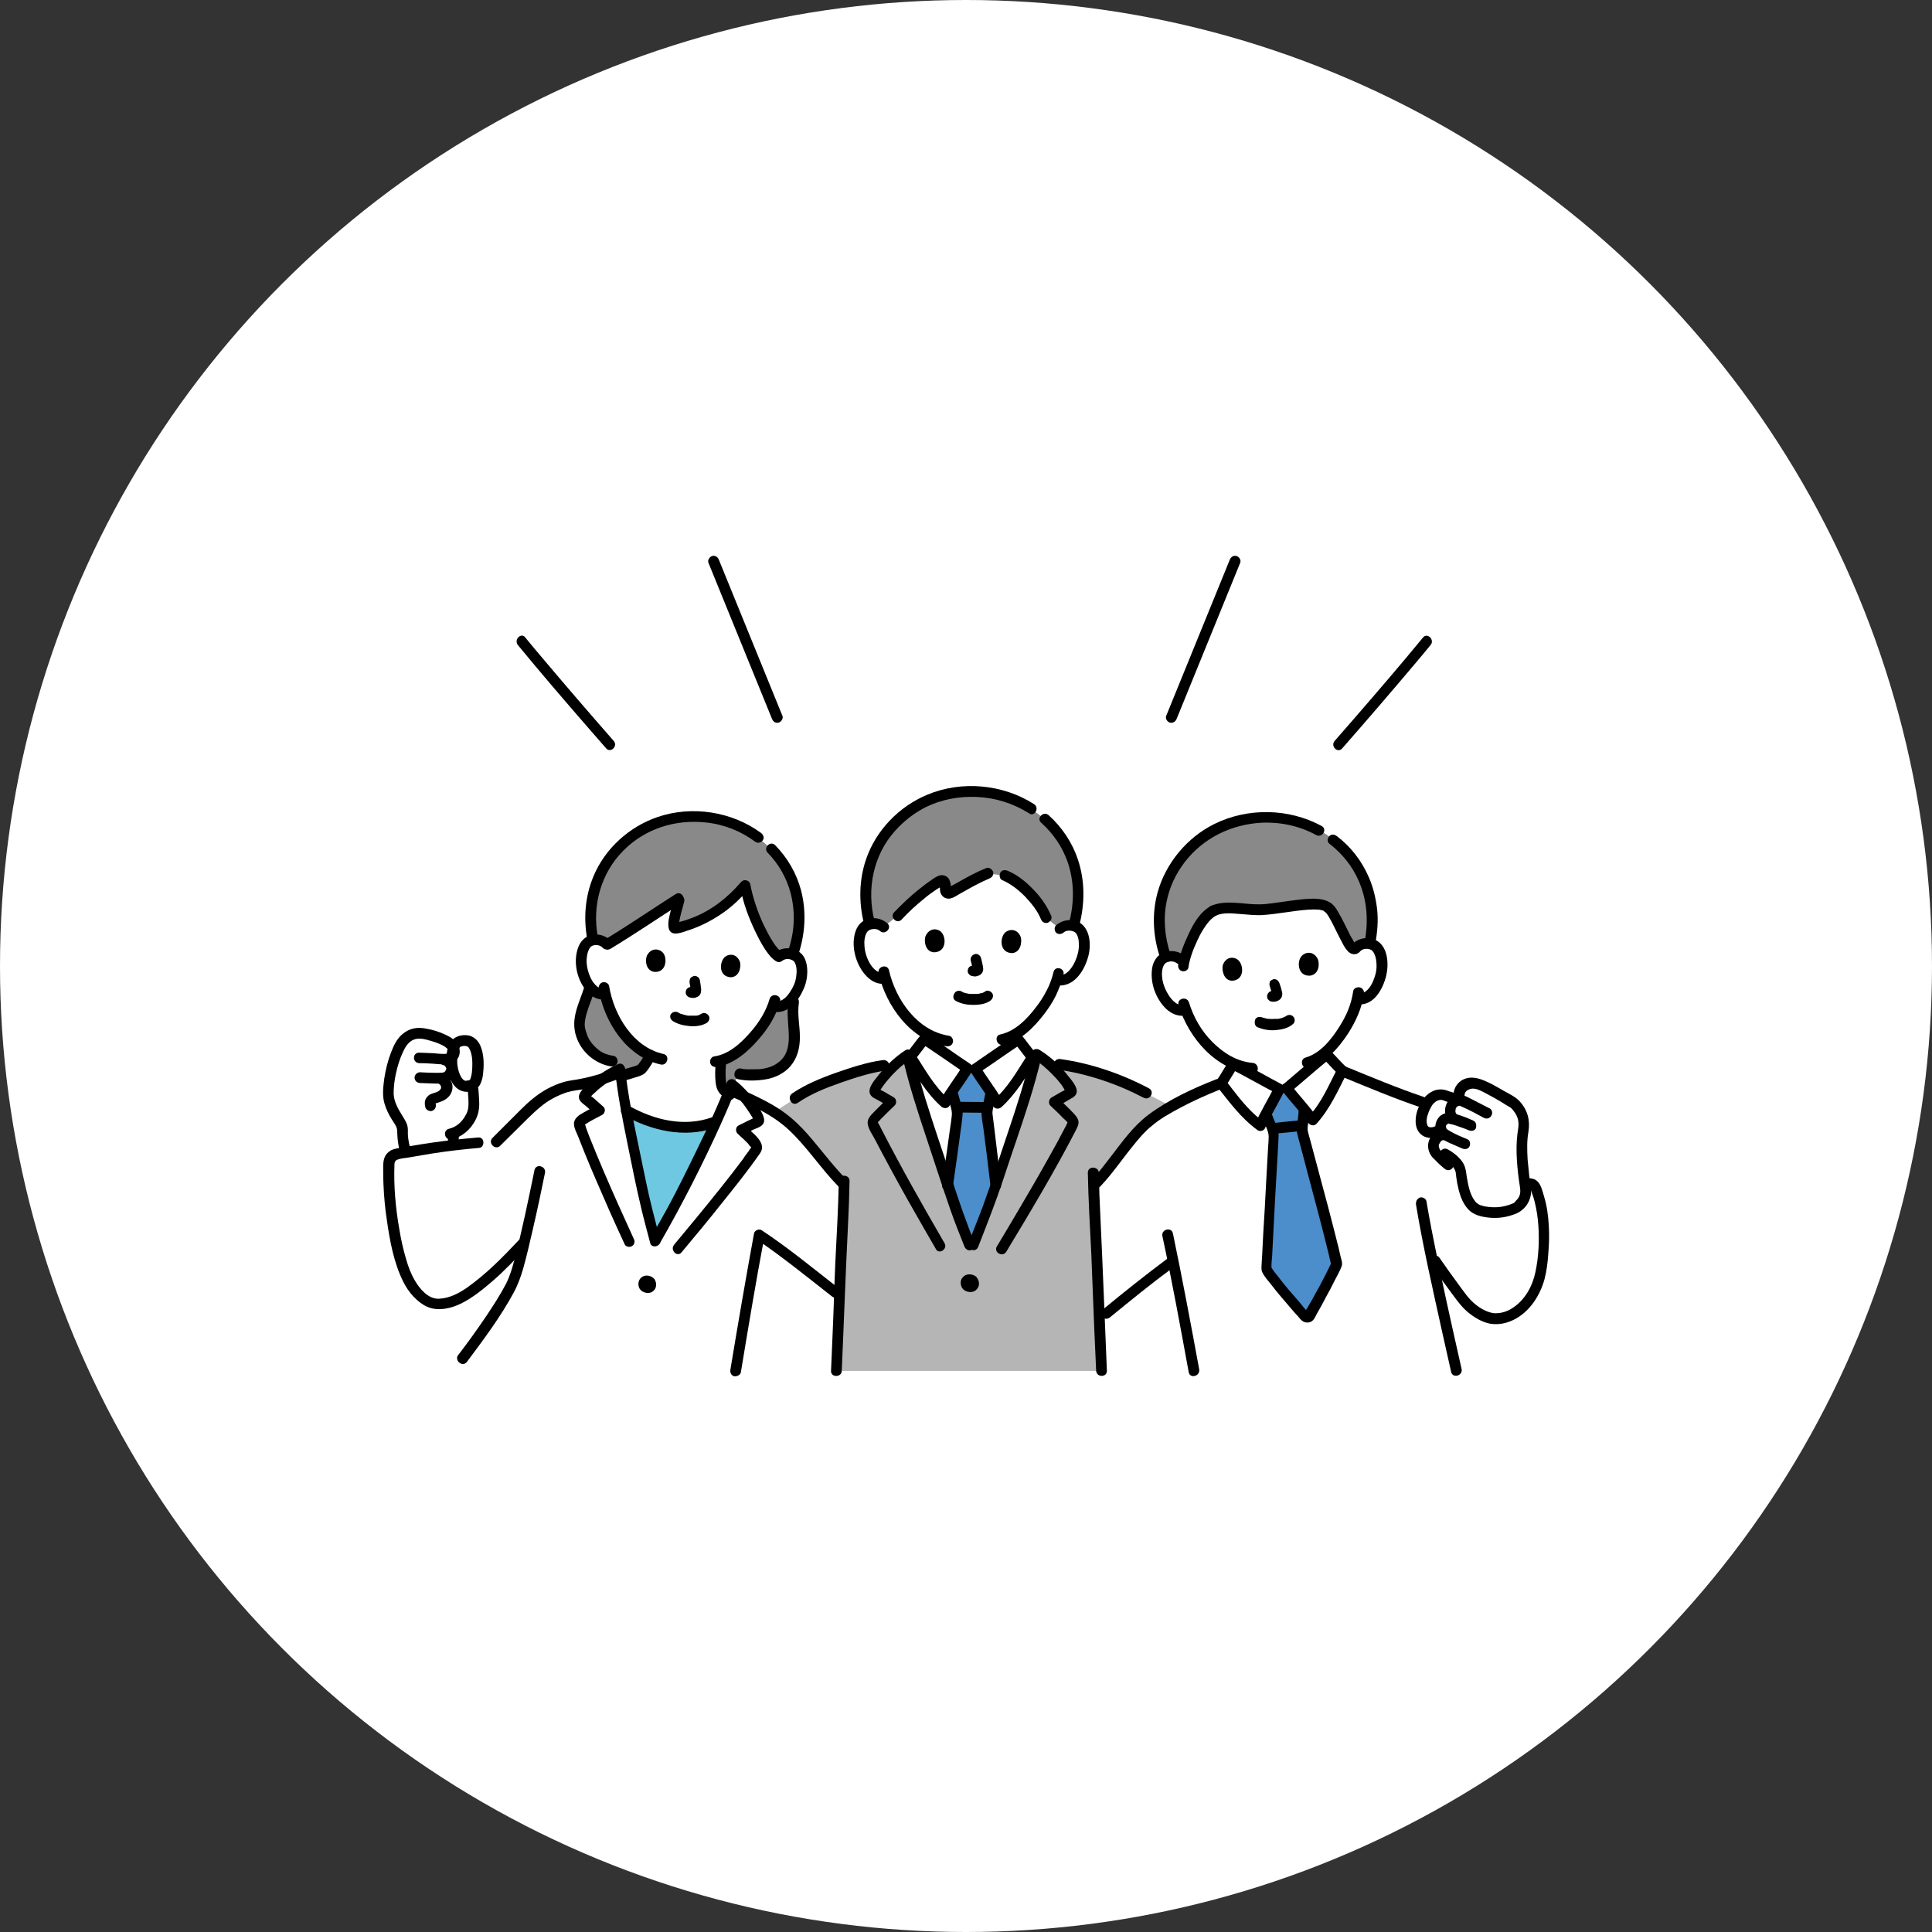 <?xml version="1.0" encoding="utf-8"?>
<!-- Generator: Adobe Illustrator 26.3.1, SVG Export Plug-In . SVG Version: 6.00 Build 0)  -->
<svg version="1.1" id="layer" xmlns="http://www.w3.org/2000/svg" xmlns:xlink="http://www.w3.org/1999/xlink" x="0px" y="0px"
	 viewBox="0 0 720 720" style="enable-background:new 0 0 720 720;" xml:space="preserve">
<rect x="0" y="0" width="720" height="720" fill="#333333" stroke="none"/>
<style type="text/css">
	.st0{fill:#FFFFFF;}
	.st1{fill:#6EC8E2;}
	.st2{fill:#898989;}
	.st3{fill:#4C8DCB;}
	.st4{fill:#B5B5B6;}
</style>
<circle class="st0" cx="360" cy="360" r="360"/>
<g id="group">
	<g>
		<path class="st0" d="M506.2,369.9c-0.3,2.2-1.2,5.2-1.7,6.4c-0.8,2.5-4.6,10.1-10.1,15.3c0,0.9,0,1.5,0,1.5
			c-0.8,0.6-10.3,8.8-14.9,12.6l-2.8,0.2c-5.2-2.8-16.2-8.8-17.1-9.2c0,0,0-0.1,0-0.3c-3.3-1.4-6.4-3.7-9.3-6.8
			c-4.2-4.3-6.8-9.1-8.3-13.1c-1.7,0.5-3.5,0-4.8-0.8c-2.9-2-4.2-4.9-5-6.9c-1.2-2.7-1.5-7.2-0.2-9.8c0.4-0.8,1.5-2.3,4.1-2.6
			c1.2-0.1,2.7,0.2,3.8,1.1c0,0-4.8-27.1,26.7-31.4c42.7-5.8,38.9,27.1,38.9,27.1c1-1.1,2.4-1.5,3.6-1.6c2.7-0.1,3.9,1.2,4.4,2
			c1.6,2.3,1.8,6.9,1.1,9.7c-0.6,2-1.5,5.1-4.1,7.4c-1.1,1-2.7,1.7-4.3,1.5"/>
	</g>
	<g>
		<path class="st0" d="M144.7,405.3c0.2-2.1,0.5-4.4,0.9-6c1.1-5,3.3-10.5,5.4-12.3c3.6-3.3,7.1-2,11.5-0.8c1.2,0.4,6.3,2.3,6.7,4.6
			c0.4-1.4,1.3-2.5,2.9-2.8c1.2-0.2,3.6-0.5,5,1.9c1.7,2.9,1.8,10.6,0.1,13.4c-0.2,0.4-0.5,0.7-0.8,0.9c0,1.1,0.1,1.8,0.1,1.8
			c0.1,2.4,0.8,6.6-0.2,9.1c-1.6,3.8-4,6.1-7.1,7.2c0,0.6-0.1,1.1-0.1,1.1c0,0.8-0.1,2-0.1,3.3c-5.9,0.7-11.8,1.6-17.8,2.7
			c-0.6-1.9-1.4-5.8-1.2-8.1c0.2-2-1.3-3.8-2.4-5.6c-1.5-2.4-2.7-5-2.9-7.8C144.6,407.3,144.6,406.4,144.7,405.3z"/>
	</g>
	<g>
		<g>
			<path d="M167,423.5c-0.2,2.9,0,5.7-0.2,8.6c-0.1,1,1,2,2,2c1.1-0.1,1.9-0.9,2-2c0.2-2.9,0-5.7,0.2-8.6c0.1-1-1-2-2-2
				C167.8,421.5,167,422.4,167,423.5L167,423.5z"/>
		</g>
	</g>
	<g>
		<g>
			<path d="M168.3,424.6c3.9-0.9,6.9-3.5,8.8-7c1-1.9,1.5-3.9,1.5-6.1c0-1.8-0.2-3.7-0.3-5.5c-0.1-1.1-0.9-2-2-2c-1,0-2.1,0.9-2,2
				c0.1,1.6,0.3,3.3,0.3,4.9c0,1.7-0.1,2.9-0.9,4.4c-1.5,2.9-3.6,4.7-6.5,5.4C164.8,421.4,165.8,425.2,168.3,424.6L168.3,424.6z"/>
		</g>
	</g>
	<g>
		<g>
			<path d="M156.2,396.2c1.7,0,3.3,0.1,5,0.2c1.8,0.1,3.7,0.4,5.5,0.2c3.1-0.3,5.2-2.7,4.5-5.9c-0.6-2.6-3-4.1-5.2-5.1
				c-2.3-1.1-4.9-1.9-7.4-2.3c-3.1-0.6-5.9-0.1-8.4,1.9c-2.3,1.8-3.5,4.5-4.5,7.1c-1.2,3.1-2,6.4-2.5,9.7c-0.4,3.1-0.8,6.3,0.1,9.3
				c0.6,2,1.5,3.9,2.6,5.7c0.8,1.3,2,2.7,2.1,4.2c0.1,1.7,0.1,3.2,0.4,4.9c0.2,1.5,0.6,2.9,1,4.3c0.8,2.5,4.6,1.4,3.9-1.1
				c-0.7-2.1-1.2-4.4-1.3-6.6c0-1.2,0.1-2.4-0.3-3.6c-0.5-1.4-1.3-2.5-2-3.7c-1.5-2.4-2.9-5-3-7.8c0-2.5,0.3-4.9,0.8-7.3
				c0.6-2.8,1.4-5.5,2.6-8.1c0.9-2,2.1-4,4.2-4.8c2.1-0.8,4.5,0,6.6,0.6c1.7,0.5,3.3,1.1,4.8,2c0.9,0.6,3,2.5,0.8,2.7
				c-1.7,0.2-3.5-0.1-5.1-0.2c-1.7-0.1-3.3-0.1-5-0.2C153.6,392.1,153.6,396.1,156.2,396.2L156.2,396.2z"/>
		</g>
	</g>
	<g>
		<g>
			<path d="M165.1,396.9c0.1,0,0.2,0.1,0.3,0.1c-0.2-0.1-0.2-0.1,0,0c0.2,0.1,0.4,0.2,0.5,0.3c-0.4-0.3,0,0,0,0.1
				c0.1,0.1,0.1,0.1,0.2,0.2c-0.2-0.2-0.2-0.2-0.1-0.1c0,0.1,0.3,0.4,0.3,0.5c0-0.1-0.1-0.2-0.1-0.2c0,0.1,0.1,0.2,0.1,0.3
				c0.1,0.5,0-0.2,0,0.1c0,0,0,0.3,0,0.4c0.1-0.3,0.1-0.4,0-0.2c0,0.1,0,0.2-0.1,0.2c0,0.1-0.1,0.2-0.1,0.3c0.1-0.5,0.2-0.4,0.1-0.2
				c0,0.1-0.1,0.2-0.1,0.2c-0.1,0.1-0.1,0.2-0.2,0.3c0.1-0.1,0.4-0.4,0.1-0.1c0,0-0.3,0.2-0.3,0.3c0.3-0.2,0.3-0.3,0.2-0.1l-0.1,0.1
				c-0.1,0.1-0.2,0.1-0.3,0.2c-0.3,0.2,0.4-0.1-0.1,0c-0.3,0.1-0.7,0.2-1,0.2c0.5-0.1-0.3,0-0.4,0c-0.2,0-0.4,0-0.6,0
				c-0.4,0-0.9,0-1.3,0c-1.9,0-3.7-0.1-5.6-0.2c-1,0-2,0.9-2,2s0.9,2,2,2c1.7,0.1,3.4,0.1,5.1,0.2c1.6,0,3.4,0.1,5-0.4
				c2.6-0.9,4.2-3.4,3.6-6.1c-0.5-2-2.1-3.5-4.1-4.1c-1-0.3-2.2,0.4-2.5,1.4C163.5,395.5,164,396.6,165.1,396.9L165.1,396.9z"/>
		</g>
	</g>
	<g>
		<g>
			<path d="M163,403.6c0.1,0.1,0.7,0.3,0.8,0.5c0-0.1-0.3-0.2,0,0c0.1,0.1,0.2,0.2,0.3,0.3c0.2,0.2-0.2-0.3,0,0
				c0.1,0.1,0.2,0.2,0.2,0.4c0.2,0.3-0.1-0.3,0,0.1c0,0.1,0.2,0.5,0.1,0.2c-0.1-0.3,0,0.1,0,0.2c0,0.4,0.1-0.3,0,0.1
				c0,0.1,0,0.1-0.1,0.2c0,0.1,0,0.1,0.1-0.1c0,0.1-0.2,0.3-0.2,0.4c-0.2,0.3,0.1-0.1,0,0c-0.1,0.1-0.2,0.2-0.3,0.3
				c-0.1,0.1-0.2,0.1-0.2,0.2c0.1,0,0.1-0.1,0.2-0.1c0,0.1-0.4,0.2-0.4,0.3c-0.1,0.1-0.3,0.1-0.4,0.2c-0.1,0-0.2,0.1-0.2,0.1
				c0.2-0.1,0.2-0.1,0.1,0c-0.3,0.1-0.6,0.2-0.9,0.3c-0.6,0.2-1.3,0.4-1.9,0.7c-0.8,0.5-1.4,1.2-1.7,2c-0.3,0.9-0.2,1.8,0,2.7
				c0.2,1,1.5,1.7,2.5,1.4c1.1-0.4,1.6-1.4,1.4-2.5c0-0.2-0.1-0.5,0-0.2c0-0.2,0-0.3,0-0.5c0,0.1-0.2,0.5,0,0.2
				c-0.2,0.2-0.2,0.2,0,0.1c-0.1,0-0.1,0.1-0.2,0.1c0.1-0.1,0.2-0.1,0.3-0.1c-0.1,0-0.1,0.1-0.2,0.1l0.4-0.1
				c0.3-0.1,0.6-0.2,0.9-0.3c1.6-0.5,3.1-1.3,4.1-2.7c0.9-1.3,1.2-3,0.7-4.5c-0.6-1.5-1.7-2.7-3.1-3.4c-0.9-0.5-2.2-0.3-2.7,0.7
				C161.8,401.8,162,403.1,163,403.6L163,403.6z"/>
		</g>
	</g>
	<g>
		<g>
			<path d="M174.1,406.9c2-0.1,3.9-0.9,4.9-2.9c0.7-1.4,1-3,1.1-4.6c0.3-3.1,0.2-6.6-1-9.5c-0.7-1.8-2.1-3.3-4-3.9
				c-1.6-0.4-3.4-0.3-4.9,0.4c-3.6,1.6-4.1,6.8-3.8,10.2C166.9,401.1,168.9,406.9,174.1,406.9c2.6,0,2.6-4,0-4c-1,0-1.7-0.6-2.3-1.6
				c-0.7-1.3-1.1-2.7-1.3-4.1c-0.2-1.2-0.1-2.8,0-3.9c0.1-0.7,0.3-1.3,0.4-2c0.2-0.5,0.3-0.9,0.7-1.2c0.2-0.1,0.6-0.2,1-0.3
				c0.3-0.1,0,0-0.1,0c0.1,0,0.3,0,0.4,0c0.3,0,0.5,0,0.8,0c-0.5-0.1,0.5,0.2,0.3,0.1c-0.1,0,0.5,0.3,0.4,0.2
				c0.1,0.1,0.3,0.3,0.4,0.5c0.1,0.1,0.4,0.9,0.3,0.5c0.9,2.2,1,4.3,0.9,6.7c-0.1,1.4-0.1,2.2-0.5,3.6c0,0.2-0.4,0.9-0.1,0.4
				c0,0.1-0.1,0.2-0.1,0.3c0,0-0.3,0.4-0.1,0.2c-0.2,0.3-0.7,0.4-1.2,0.4c-1.1,0.1-2,0.9-2,2C172.1,405.9,173,406.9,174.1,406.9z"/>
		</g>
	</g>
	<g>
		<path class="st1" d="M241.1,450.8c0.9,3.5,1.8,6.9,3,11.7c5-8.8,7-12.2,11.4-21.1c3.8-7.6,7.7-15.5,11.4-23.4
			c-0.6,0.2-1,0.3-1,0.3c-5.2,1.9-12.2,2.1-17.5,1.2s-10.4-3.1-15-5.7c1.6,8.6,3.6,17.3,5.2,25.5C239.4,444,240.2,447.4,241.1,450.8
			z"/>
	</g>
	<g>
		<path class="st2" d="M446.9,313c-0.2,0.1-0.4,0.3-0.5,0.4c-7,5.7-14.6,15.7-14.3,30.9c0.1,3.8,0.9,8.1,2.4,12.5
			c0.5-0.2,1-0.3,1.6-0.4c1.2-0.1,2.7,0.2,3.8,1.1c0,0,0.7,0.5,1.4,1.1c1.2-5.4,5.5-16.3,10.9-19.2c4.2-2.1,11.5-0.4,16.4-0.4
			c8.1,0.1,22.6-4.1,26.4-0.8c2.9,1.7,8.6,18.7,10.4,14.9c1-1.1,2.4-1.5,3.6-1.6c0.5,0,1,0,1.5,0.1c0.9-4.8,1.2-8.3,0.7-12.6
			c-1.6-14.5-9.6-23.3-17.2-28.2c-6.9-4.3-14.8-6.9-24.8-6.3C460.3,305.3,452.8,308.3,446.9,313z"/>
	</g>
	<g>
		<path class="st0" d="M444.9,510.9c-2.3-12.5-5.2-27.7-7.8-40.8c-9.1,6.6-15.4,11.7-24.8,19.4c0,0-1.3,1.2-2.8,2.6
			c-0.1-3.5-0.3-6.8-0.3-9.5c-0.3-12.5-1.4-27.7-1.7-40.5c0.6-0.7,1-1.1,1-1.1c4.4-4.6,13.8-18.6,19.8-23.2
			c7.3-5.6,17.7-10.5,26.9-14c1.6-2.3,3.5-5.7,4.5-7.1c0.9,0.5,11.9,6.5,17.1,9.2l2.8-0.2c4.5-3.8,14.1-11.9,14.9-12.6
			c1.3,1.2,3.8,4.1,5.8,6c9.2,3.7,25,10,29.8,11.6l38.3,30.2c0.6,0,1.1,0.1,1.9,0.1c0.8,0,1.5,0.5,1.8,1.2c1,2.2,1.8,5,2.2,7.1
			c1,5.1,1.4,11.2,1,16.3c-0.6,7.3-1.2,13.3-5.6,19c-4.2,5.6-11,9-17.3,5.5c-2.6-1.4-4.6-2.8-6.4-5.1c-4.5-5.7-8.7-11.5-12.6-17.6
			c2.7,12.9,6.2,28.7,9.5,43.6h-98V510.9z"/>
	</g>
	<g>
		<path class="st3" d="M477.6,480.3c-2-2.4-3.8-4.8-5.3-6.9c-0.1-0.2-0.2-0.4-0.2-0.6c0.5-12.9,2.7-49.1,2.6-49.8
			c-0.2-1.4-0.7-2.6-1.2-3.9c-0.4-1-0.8-1.9-1.1-2.9c0,0-0.2-0.5-0.6-1.3c1.9-3.6,4.2-7.8,4.9-9.2l2.8-0.2c0.9,1.2,4.1,4.9,6.7,8.1
			c-0.1,1.7-0.2,2.9-0.4,4.6c0,0.3-0.1,0.7-0.1,1c-0.1,0.8-0.2,1.5-0.1,2.3c0,0.4,10,37.2,12.7,49.2c0.1,0.2,0,0.4-0.1,0.6
			c-2.6,5.5-6.2,12.2-10.1,18.9c-0.3,0.6-1.1,0.7-1.6,0.2C483.8,487.6,480.6,483.9,477.6,480.3z"/>
	</g>
	<g>
		<path class="st0" d="M395,346.1c1.1-1,2.5-1.3,3.7-1.3c2.7,0.1,3.8,1.5,4.3,2.3c1.4,2.5,1.3,7,0.3,9.7c-0.7,2-1.9,5-4.6,7.1
			c-1.1,0.9-2.8,1.5-4.4,1.2c0,0-0.2,0-0.4-0.1c-0.5,1.6-1.2,3.2-1.5,3.9c-1,2.6-6.2,11.1-12.9,15.7c0,1.3,0,2.7,0,2.7
			c-0.9,0.6-11.2,7.7-16.1,11l-2.8-0.1c-4.9-3.3-15.2-10.4-16.1-11c0,0,0-1.2,0-2.6c-2.6-1.6-5-3.8-7.2-6.5
			c-3.9-4.6-6.1-9.5-7.3-13.6c-1.7,0.4-3.5-0.2-4.7-1.2c-2.7-2.2-3.8-5.2-4.5-7.2c-1-2.8-1-7.3,0.5-9.7c0.5-0.8,1.6-2.2,4.3-2.3
			c1.2,0,2.6,0.4,3.7,1.4c0,0-4.3-27,31.9-27C399.5,318.5,395,346.1,395,346.1z"/>
	</g>
	<g>
		<path class="st0" d="M362.1,398.3c-0.7,0-1.5-0.1-1.5-0.1c-4.9-3.3-15.2-10.4-16.1-11c-1.3,1.6-4,5.4-6,7.5
			c3.4,14.4,9.1,29.8,13.6,43.7c3.7,11.3,4.8,14.7,9.9,27.2c4.5-11.6,6.5-16.1,10.2-27.4c4.5-13.8,10.1-28.9,13.5-43.2
			c-1.9-2-4.9-6.1-6.2-7.8c-0.9,0.6-11.2,7.7-16.1,11C363.4,398.4,362.8,398.4,362.1,398.3z"/>
	</g>
	<g>
		<path class="st3" d="M362,398.3c-0.7,0-1.4-0.1-1.4-0.1c-0.8,1.3-3.5,5.1-5.7,8.5c0.2,0.8,0.4,1.4,0.4,1.4c0.2,0.9,0.5,1.9,0.8,3
			c0.4,1.3,0.8,2.6,0.8,4c0,0.7-1.9,13.9-3.7,26.5c2.9,8.9,4.2,12.8,8.8,24c4-10.4,6-15,9-23.9c-1.4-12.1-3.3-26.5-3.3-26.9
			c0-0.8,0.2-1.5,0.3-2.3c0.1-0.3,0.2-0.7,0.2-1c0.4-1.6,0.6-2.9,0.9-4.5c-2.3-3.5-5.1-7.5-5.9-8.8
			C363.4,398.4,362.7,398.4,362,398.3z"/>
	</g>
	<g>
		<path class="st4" d="M311.7,510.9c0.4-8.6,1-21,1.2-28.3c0.3-13.6,1.4-27.7,1.7-41c-4.3-4.3-6.5-7.6-10.5-12.1
			c-3.3-3.8-6.7-8.1-10.3-11.1c-1.7-1.4-3.6-2.7-5.5-3.9c4-2.5,8-5.1,8-5.1c7.7-5.3,24.7-11,33.1-12.2c0,0,2.8-0.4,4.6-0.7
			c1.5-1.3,2.9-2.4,4.2-3.2c3.4,14.9,9.3,30.9,14,45.4c3.7,11.3,4.8,14.7,9.9,27.2c4.5-11.6,6.5-16.1,10.2-27.4
			c4.7-14.4,10.7-30.5,14-45.3c1.3,0.8,2.7,1.8,4.2,3.1c2.7,0.4,4.4,0.6,4.4,0.6c11.1,1.6,23.1,5.8,32.5,10.7c0,0,4.6,2.4,9.3,4.8
			c-3,1.7-5.9,3.5-8.3,5.4c-6,4.6-15.3,18.6-19.8,23.2c0,0-0.4,0.5-1,1.2c0.4,12.8,1.4,27.9,1.7,40.4c0.2,7.4,0.8,19.8,1.2,28.3
			H311.7z"/>
	</g>
	<g>
		<path class="st2" d="M275.7,400.2c2,0.4,5.5,0.3,7.2,0.3c5.9-0.2,10.6-3.3,12.3-8c2.2-5.8-0.3-13,0.6-19.2l-0.3-18.1
			c1.4-4.3,2.1-7.6,2.2-11.7c0.4-12.4-4.6-21.3-10.3-27.2l-4.9-4.2c-5.6-4.2-12.3-7-21-7.6c-9.1-0.7-16.9,1.4-23.4,5.4
			c-7.5,4.6-16.3,13.2-18,28.1c-0.4,3.5-0.2,7.6,0.6,11.9l-1,17.9c-1.3,4.8-4,9.5-4,14.5c0.2,2.2,1.3,5.2,2.1,6.3
			c3.9,5.2,6.7,6.2,10.1,6.8l2.7,3.4l41.9,6.4L275.7,400.2z"/>
	</g>
	<g>
		<path class="st0" d="M253.1,335.3c-0.7,3.6-3.4,11.2-1,10.6c10.3-2.3,18.7-7.8,25.6-16c1.6,9.8,8.4,24.3,12.5,26.6
			c1.1-0.9,2.5-1.2,3.7-1c2.6,0.3,3.6,1.7,4,2.6c1.2,2.5,0.9,6.9-0.3,9.6c-0.8,1.9-2.1,4.8-5,6.7c-1.2,0.8-2.8,1.3-4.4,0.9
			c0,0-0.1,0-0.4-0.1c-0.6,1.5-1.3,3-1.7,3.8c-1.4,3-8.9,13.7-17.5,16.3c-0.3,2.6-0.4,5.1-0.2,7.7c0.1,0.8,0.1,1.6,0.4,2.4
			c0.3,0.8,1.5,1.9,2.9,2.9l4.7,3c0,0-2.9,3.4-4.8,4.4c-2.3,1.3-6,2.9-6,2.9c-5.2,1.9-12.2,2.1-17.5,1.2s-10.3-3-14.9-5.7
			c0,0-3.6-2.8-4.9-4.7c-1.8-2.7-2.9-6.5-2.9-6.5l5.3-1.6c1-0.2,7.1-1.8,7.9-2.4c0.6-0.5,1-1.1,1.4-1.6c0.6-1,1.4-2.2,2.2-3.6
			c-4-1.8-7.4-4.9-10.6-9.1c-3.5-4.7-5.4-9.7-6.3-13.8c-1.7,0.3-3.4-0.4-4.5-1.5c-2.5-2.3-3.4-5.3-3.9-7.3c-0.8-2.8-0.5-7.2,1.1-9.5
			c0.5-0.8,1.7-2.1,4.3-2c1.3,0,2.7,0.5,3.7,1.7c8.9-5.4,17.4-11.2,26.7-17.1"/>
	</g>
	<g>
		<path class="st0" d="M292.5,417.3c-4.7-3.6-10-6.3-15.5-8.8c-1.5-1.7-3.1-3.2-4.4-4.3c-4.7,12.4-11.2,25.2-17.1,37.1
			c-4.5,9-6.4,12.3-11.4,21.1c-2.5-9.4-3.7-13.6-5.6-23.3c-2.6-13.1-6.1-27.6-7.4-40.9c-1.9,0.8-4.2,2.1-6.4,3.7
			c-4.2,1.3-8.5,2.3-12.9,2.9c-5.1,1.3-10.6,4.6-13.7,7.8c-4.3,4.3-8.6,8.6-13,12.9l-6.8,0.3c-10.1,0.8-20.3,2.3-30.6,4.3
			c-1.6,0.3-2.8,1.7-2.8,3.3c-0.5,15,2.8,36.3,8,44.8c2.5,4.1,6.4,7.8,10.5,7.7c6.1-0.2,9.4-2.6,14.2-6.2
			c5.1-3.8,10.7-9.3,17.1-16.1c0,0,0.3-0.3,0.8-0.8c-1.4,5.8-2.6,10.4-3.4,12.8c-2.3,7-12.3,20.9-19.7,30.9l0,0
			c-1.4,1.8-0.1,4.4,2.1,4.4c28,0,99.7,0,99.7,0c2.4-14.5,5.8-34.7,8.8-50.7c9.6,6.5,19,14.1,28.4,21.5c0,0,0.6,0.4,1.4,1v-0.1
			c0.3-13.6,1.4-27.7,1.7-41c-4.3-4.3-6.5-7.6-10.5-12.1c-3.3-3.8-6.7-8.1-10.3-11.1C293.4,417.9,292.9,417.6,292.5,417.3z"/>
	</g>
	<g>
		<g>
			<path d="M231.5,403c2.1-0.5,4.2-1.1,6.3-1.8c1.3-0.4,2.4-0.9,3.2-2c0.7-0.8,1.2-1.7,1.8-2.6c0.3-0.4,0.5-0.9,0.8-1.3
				c0.4-0.6,0.8-1.2,0.8-2c0-1-0.9-2-2-2s-2,0.9-2,2l0,0c0.1-0.3,0.2-0.7,0.3-1c-0.5,0.9-1,1.7-1.5,2.5c-0.2,0.4-0.4,0.7-0.7,1
				c-0.1,0.2-0.3,0.4-0.4,0.6c0.2-0.3-0.1,0.2-0.2,0.2c-0.1,0.1-0.2,0.2-0.3,0.3c0.2-0.2,0.3-0.2,0.2-0.1l-0.1,0.1
				c-0.1,0-0.2,0.1-0.2,0.1c-0.3,0.1,0.5-0.2,0.2-0.1c-0.5,0.2-0.9,0.3-1.4,0.5c-1.9,0.6-3.8,1.1-5.8,1.6c-1,0.3-1.7,1.4-1.4,2.5
				C229.4,402.6,230.4,403.3,231.5,403L231.5,403z"/>
		</g>
	</g>
	<g>
		<g>
			<path d="M217.9,367.3c-1,3.5-2.6,6.8-3.4,10.3c-0.8,3.4-0.7,6.6,0.7,9.9c2.1,5.1,7,9,12.4,9.9c1.1,0.2,2.2-0.3,2.5-1.4
				c0.3-1-0.3-2.3-1.4-2.5c-1.9-0.3-3.7-0.8-5.3-2c-1.9-1.4-3.8-3.5-4.6-5.8c-0.4-1.2-0.9-2.5-0.9-3.8c0-1.5,0.4-3.1,0.8-4.5
				c0.9-3.1,2.3-6,3.1-9C222.4,365.8,218.6,364.8,217.9,367.3L217.9,367.3z"/>
		</g>
	</g>
	<g>
		<g>
			<path d="M275.1,402.2c3.3,0.7,7.1,0.6,10.5,0s6.8-2.3,9-4.9c2.6-3.1,3.5-6.8,3.5-10.8c0-4.2-1-8.4-0.4-12.6
				c0.2-1.1-0.3-2.1-1.4-2.5c-0.9-0.3-2.3,0.3-2.5,1.4c-0.6,3.9-0.1,7.7,0.1,11.5c0.2,3.3,0.1,6.9-1.9,9.7c-1.7,2.3-4.4,3.7-7.2,4.2
				c-1.3,0.3-2.7,0.3-4.1,0.3c-1.5,0-3.1,0.1-4.6-0.3C273.7,397.8,272.6,401.6,275.1,402.2L275.1,402.2z"/>
		</g>
	</g>
	<g>
		<path class="st2" d="M384.3,301.4c-6-3.9-13-6.4-21.9-6.4c-9.3-0.1-17.2,2.6-23.5,7c-7.4,5.2-15.7,14.5-16.5,29.7
			c-0.2,3.8,0.3,8.2,1.5,12.6c0.5-0.1,1-0.2,1.6-0.2c1.2,0,2.6,0.4,3.7,1.4l5.3-4.2c4-4.2,11-10.6,15.9-13c0.6-0.3,1.3,0.1,1.5,1
			c0.2,0.9,0.2,1.6,0.1,2.2c-0.1,1,0.9,1.7,1.7,1.3c3.5-1.8,9.7-5.6,14.2-7.3l6.5,0.8c2.1,0.9,3.7,1.8,6,3.7c3.9,3.3,7.7,7.9,9.3,12
			l5.2,4c1.1-1,2.5-1.3,3.7-1.3c0.6,0,1.1,0.1,1.5,0.2c0.1-0.3,0.1-0.5,0.1-0.5c1.2-4.4,1.7-7.9,1.5-12
			c-0.4-12.8-6.1-21.6-12.4-27.2L384.3,301.4z"/>
	</g>
	<g>
		<g>
			<path d="M276.1,511.4c2.8-16.9,5.6-33.8,8.8-50.7c-1,0.4-2,0.8-2.9,1.2c9.7,6.6,18.8,14,28,21.2c0.8,0.7,2,0.8,2.8,0
				c0.7-0.7,0.9-2.2,0-2.8c-9.5-7.4-18.8-15.1-28.9-21.8c-1-0.7-2.7,0-2.9,1.2c-3.1,16.9-6,33.8-8.8,50.7c-0.2,1.1,0.3,2.2,1.4,2.5
				C274.6,513,275.9,512.5,276.1,511.4L276.1,511.4z"/>
		</g>
	</g>
	<g>
		<path class="st0" d="M566,413.3c-0.6-0.8-1.4-1.7-1.8-1.9c-3.8-2.3-7.1-4.4-10.7-6.2c-0.8-0.4-1.9-0.8-2.7-1.1
			c-1.5-0.5-3.1-0.4-4.5,0.2c-1.2,0.6-2.8,2.7-2.3,4.2c-0.9,0.1-3.2,0.4-3.2,0.4c-0.9-0.1-1.8-0.6-2.7-0.8c-1.9-0.4-3.9,0.5-5.3,2
			s-2.1,3.3-2.7,5.2c-0.5,1.4-0.5,3.1-0.1,4.6c0.3,1.1,1.1,1.7,2,2c0.9,0.3,2.5,0.5,4.1-0.4l-0.3,2.3c-0.4,0.4-0.9,1.1-1.2,1.7
			c-0.7,1.5-0.2,3.6,0.9,4.7c0.6,0.6,3.3,3.3,4.3,4c0,0,0.8-0.9,1.7-1.9c1.7,1.4,3,3.1,3.1,4.8c1.1,9.5,3.4,13.4,7.2,14.4
			c3.1,0.8,7.1,0.9,9.1,0.4c0.8-0.2,4.5-1.3,5-1.9c1.1-1.3,2.2-2.2,2.6-3.9c0.3-1.4,0.2-2.9,0-4.3c-0.3-1.7-0.8-6-1-8.9
			c-0.3-3.1-0.2-8.7,0.3-11.4c0.5-2.7,0.1-5.1-0.9-6.9C566.7,414.2,566.4,413.8,566,413.3z"/>
	</g>
	<g>
		<g>
			<path d="M178.2,423.9c-5.7,0.5-11.3,1.1-17,1.9c-2.9,0.4-5.8,0.9-8.8,1.4c-1.3,0.2-2.6,0.5-3.9,0.7c-1.2,0.2-2.4,0.4-3.4,1.2
				c-2.1,1.5-2.3,3.7-2.3,6c0,2.1,0,4.1,0.1,6.2c0.2,4.6,0.6,9.1,1.3,13.6c1.1,7.7,2.6,15.8,6.1,22.8c1.9,3.8,5,7.5,8.9,9.3
				c4.1,1.8,9,0.6,12.8-1.3c4.2-2.1,8.1-5.3,11.7-8.4c4.4-3.8,8.4-8.1,12.4-12.3c1.8-1.9-1.1-4.7-2.8-2.8
				c-6,6.4-12.1,12.6-19.3,17.7c-3.2,2.2-6.5,3.9-10.4,4.1c-4,0.2-7.2-3.7-9-6.8c-1.5-2.5-2.5-5.3-3.3-8.1
				c-1.1-3.7-1.9-7.4-2.5-11.1c-1.4-7.9-2.1-16-1.8-24c0-0.8,0.2-1.4,1-1.8c1.2-0.5,2.8-0.6,4.1-0.8c2.9-0.5,5.8-1,8.8-1.5
				c5.8-0.9,11.7-1.6,17.6-2.1C180.7,427.7,180.8,423.7,178.2,423.9L178.2,423.9z"/>
		</g>
	</g>
	<g>
		<g>
			<path d="M266.8,395.5c-0.3,2.7-0.4,5.4-0.1,8c0.2,1.4,0.5,2.6,1.3,3.7c0.8,1,1.8,1.8,2.9,2.5c0.8,0.6,2.3,0.2,2.7-0.7
				c0.5-1,0.2-2.1-0.7-2.7c-0.3-0.2-0.3-0.2-0.5-0.4c-0.2-0.2-0.4-0.4-0.7-0.6c-0.1-0.1-0.3-0.3-0.4-0.4c-0.1-0.1-0.5-0.7-0.3-0.3
				c-0.1-0.1-0.5-0.6-0.1-0.1c-0.1-0.2-0.1-0.4-0.2-0.6c0-0.1-0.1-0.3-0.1-0.4c0,0.2,0,0.1,0-0.1c0-0.3,0-0.5-0.1-0.8
				c-0.2-2.4-0.1-4.8,0.2-7.2c0.1-1-1-2-2-2C267.6,393.6,266.9,394.4,266.8,395.5L266.8,395.5z"/>
		</g>
	</g>
	<g>
		<g>
			<path d="M186.4,427c3.4-3.4,6.8-6.7,10.2-10.1c3-2.9,5.8-5.6,9.5-7.6c1.7-0.9,3.5-1.7,5.4-2.3c2.1-0.6,4.5-0.8,6.7-1.2
				c4.4-0.9,8.7-2.3,12.8-3.9c1-0.4,1.7-1.3,1.4-2.5c-0.3-1-1.5-1.8-2.5-1.4c-4.3,1.7-8.7,3.1-13.3,4c-2.2,0.5-4.5,0.6-6.7,1.3
				c-2.1,0.6-4.1,1.5-6,2.5c-3.8,2.1-6.9,4.8-9.9,7.8c-3.5,3.5-7,7-10.5,10.5C181.7,426,184.6,428.8,186.4,427L186.4,427z"/>
		</g>
	</g>
	<g>
		<g>
			<path d="M568.4,442.9c0.4,0,1.5-0.2,1.9,0.1c0,0,0.3,0.7,0.4,1c0.5,1.4,1,2.8,1.3,4.2c0.7,2.8,1.1,5.7,1.3,8.5
				c0.4,5.7,0.1,11.8-1.1,17.4c-1.1,5.2-3.8,10.2-8.3,13.2c-2,1.4-4.4,2.2-6.9,2.1c-2.5-0.2-5-1.6-6.9-3.1c-2.8-2.1-4.8-5.3-6.9-8.1
				c-2.3-3.1-4.5-6.2-6.7-9.4c-1.4-2.1-4.9-0.1-3.5,2c2.2,3.3,4.6,6.6,7,9.8c2.1,2.8,4.2,6,6.9,8.3c2.4,2,5.3,3.8,8.4,4.4
				c3.1,0.5,6.1-0.1,8.9-1.5c5.8-2.9,9.7-8.9,11.4-15.1c0.8-3.1,1.2-6.3,1.4-9.5c0.3-3.4,0.4-6.8,0.2-10.3
				c-0.2-3.8-0.7-7.5-1.8-11.1c-0.5-1.7-1-3.9-2.2-5.3c-1.3-1.5-3.1-1.4-4.9-1.5C565.8,438.8,565.8,442.8,568.4,442.9L568.4,442.9z"
				/>
		</g>
	</g>
	<g>
		<g>
			<path d="M530.6,408.8c-10.1-3.4-20-7.6-29.8-11.6c-1-0.4-2.2,0.4-2.5,1.4c-0.3,1.1,0.4,2.1,1.4,2.5c9.8,4,19.7,8.2,29.8,11.6
				C531.9,413.4,533,409.6,530.6,408.8L530.6,408.8z"/>
		</g>
	</g>
	<g>
		<g>
			<path d="M545.8,408.1c0-1.5,1.6-2.3,2.9-2.4c1.9-0.1,3.9,1.2,5.5,2c1.9,1,3.7,2,5.5,3.1c0.9,0.6,1.9,1.2,2.8,1.7
				c0.4,0.2,0.5,0.3,0.7,0.5c0.3,0.3,0.6,0.6,0.8,0.9c0.9,1.1,1.6,2.4,1.8,3.8c0.3,1.7-0.1,3.3-0.3,4.9c-0.4,3.2-0.4,6.5-0.2,9.7
				c0.2,3.3,0.6,6.6,1.1,9.8c0.3,1.8,0.3,3.4-0.9,4.8c-0.3,0.3-0.6,0.6-0.9,1c-0.1,0.1-0.2,0.3-0.4,0.4c0.3-0.3,0.2-0.1,0.1-0.1
				c-0.4,0.3-0.8,0.4-1.3,0.6c-2.7,1-5.2,1.3-8.1,1c-0.9-0.1-1.8-0.2-2.6-0.5c-0.2-0.1-0.5-0.1-0.7-0.2c-0.3-0.1,0.1,0.1-0.4-0.2
				c-0.7-0.4-1.2-0.8-1.6-1.4c-1.9-2.5-2.5-6.1-3-9.1c-0.3-2.2-0.5-4-1.9-5.8c-1.4-1.8-3.2-3.2-5.2-4.3c-2.3-1.2-4.3,2.3-2,3.5
				c1.8,0.9,3.6,2.2,4.6,4c0.5,0.9,0.5,1.9,0.6,2.8c0.2,1.1,0.3,2.3,0.6,3.4c0.6,3,1.6,6.1,3.7,8.5s5.2,3,8.2,3.3
				c3.3,0.3,6.4-0.2,9.5-1.4c3.7-1.4,6.1-5.1,5.9-9c-0.1-1.8-0.5-3.6-0.7-5.3c-0.2-2-0.4-4-0.6-6c-0.2-3.4-0.3-7,0.3-10.3
				c0.7-4.3-0.3-8.1-3.2-11.3c-1.6-1.8-4.1-2.9-6.2-4.1c-2.4-1.4-4.8-2.8-7.3-3.8s-5.1-1.5-7.6-0.3c-2.1,1-3.6,3.3-3.6,5.6
				C541.7,410.7,545.7,410.7,545.8,408.1L545.8,408.1z"/>
		</g>
	</g>
	<g>
		<g>
			<path d="M555.2,413.1c-2.3-1.2-4.7-2.4-7-3.6c-0.8-0.4-1.7-0.9-2.6-1.2c-2.1-0.6-4.4,0.1-5.8,1.9c-1.5,1.9-1.7,4.7-0.5,6.8
				c0.5,0.9,1.8,1.3,2.7,0.7c0.9-0.5,1.3-1.8,0.7-2.7c-0.1-0.1-0.1-0.2-0.2-0.3c0.1,0.2,0.1,0.2,0,0c0-0.1-0.1-0.2-0.1-0.4
				c0,0.2,0,0.2,0,0s0-0.5,0-0.7c0,0.4,0.1-0.3,0.1-0.4s0.1-0.2,0.1-0.3c-0.1,0.2,0,0.1,0.1-0.1c0.1-0.1,0.1-0.2,0.2-0.3
				c-0.1,0.2-0.1,0.2,0,0c0.1-0.1,0.5-0.3,0.2-0.1c0.1-0.1,0.2-0.1,0.3-0.2c-0.2,0.1-0.2,0.1,0,0c0.1,0,0.6-0.1,0.2-0.1
				c0.1,0,0.8,0,0.4,0c0.2,0,0.4,0.1,0.6,0.2c0.3,0.1-0.5-0.3-0.3-0.1c0.4,0.2,0.8,0.4,1.1,0.5c2.6,1.2,5.1,2.5,7.6,3.9
				c1,0.5,2.2,0.2,2.7-0.7C556.4,414.9,556.1,413.6,555.2,413.1L555.2,413.1z"/>
		</g>
	</g>
	<g>
		<g>
			<path d="M549.2,417.7c-2.1-1-4.4-1.9-6.6-2.5c-1.1-0.3-2.1-0.7-3.2-0.5c-1.2,0.2-2.3,0.7-3.1,1.6c-1.7,1.9-1.9,4.8-0.3,6.8
				c1,1.2,2.6,2.1,4.1,2.8c1.6,0.7,3.2,1.4,4.8,2.1c1,0.4,2.2,0.3,2.7-0.7c0.5-0.9,0.3-2.3-0.7-2.7c-2.3-1-4.7-1.9-6.9-3.3
				c-0.2-0.1-0.3-0.2-0.5-0.3c-0.1,0-0.3-0.2,0,0c-0.1-0.1-0.1-0.1-0.2-0.2l-0.4-0.4c0,0,0.2,0.3,0.1,0.1c-0.2-0.3,0.1,0.3,0,0
				l-0.1-0.5c0,0,0,0.4,0,0.1c0-0.1,0-0.2,0-0.3c0-0.1,0-0.2,0-0.2c0-0.3-0.1,0.3,0,0.1c0-0.1,0-0.1,0-0.2c0.1-0.4-0.2,0.2,0,0
				c0.1-0.1,0.3-0.5,0.1-0.2c0.1-0.2,0.3-0.3,0.4-0.4c0,0-0.3,0.2-0.1,0.1c0.1,0,0.2-0.1,0.3-0.2c0.1,0,0.1-0.1,0.2-0.1
				c-0.4,0.2-0.1,0.1,0,0c0.5-0.1-0.3,0,0.1,0c0.4,0-0.1,0-0.1,0l0.3,0.1c0.4,0.1,0.9,0.2,1.3,0.3c1,0.3,2,0.6,3,1
				c0.6,0.2,1.1,0.4,1.7,0.6c0.2,0.1,0.5,0.2,0.7,0.3c0.4,0.1,0.1,0,0,0c0.2,0.1,0.3,0.1,0.5,0.2c1,0.4,2.2,0.3,2.7-0.7
				C550.3,419.6,550.2,418.2,549.2,417.7L549.2,417.7z"/>
		</g>
	</g>
	<g>
		<g>
			<path d="M539.1,421.1c-1.8-0.3-3.7,0-5,1.4c-1.1,1.2-1.9,2.8-1.9,4.5s0.7,3.3,1.8,4.5c0.6,0.6,1.3,1.2,1.9,1.9
				c0.9,0.8,1.8,1.7,2.8,2.4c0.9,0.6,2.3,0.2,2.7-0.7c0.5-1,0.2-2.1-0.7-2.7c-0.4-0.3,0.4,0.3,0.1,0.1c-0.1-0.1-0.1-0.1-0.2-0.2
				c-0.2-0.2-0.4-0.4-0.6-0.5c-0.4-0.4-0.9-0.8-1.3-1.2c-0.7-0.7-1.3-1.4-2-2c-0.1-0.1-0.1-0.1,0.1,0.1c-0.1-0.1-0.1-0.2-0.2-0.3
				c-0.1-0.1-0.1-0.3-0.2-0.4c0.2,0.4,0,0,0-0.1s-0.2-0.5-0.2-0.6c0,0.1,0,0.1,0,0.2c0-0.1,0-0.2,0-0.3c0-0.2,0-0.3,0-0.5
				s0-0.2,0,0.1c0-0.1,0-0.2,0.1-0.3c0-0.1,0.2-0.5,0-0.1c0.2-0.3,0.4-0.6,0.6-1c0.2-0.3-0.2,0.2,0.1-0.1c0.1-0.1,0.4-0.3,0.1-0.1
				c0,0,0.6-0.3,0.3-0.2c-0.3,0.1,0.3-0.1,0.3-0.1c-0.3,0-0.3,0-0.1,0c0.1,0,0.2,0,0.2,0c0.1,0,0.8,0.1,0.3,0c1,0.2,2.2-0.3,2.5-1.4
				C540.8,422.7,540.2,421.3,539.1,421.1L539.1,421.1z"/>
		</g>
	</g>
	<g>
		<g>
			<path d="M541.1,407c-1-0.2-1.9-0.7-3-0.9c-1.1-0.2-2.2-0.1-3.3,0.2c-2.2,0.8-3.9,2.3-5.1,4.3c-1.1,1.9-2,4.2-2.1,6.4
				c-0.2,2.3,0.4,4.7,2.4,6.1s4.8,1.2,6.9,0c0.9-0.5,1.3-1.8,0.7-2.7c-0.6-1-1.8-1.2-2.7-0.7c-0.3,0.1-0.4,0.2-0.7,0.3
				c-0.1,0-0.7,0.1-0.3,0.1c-0.2,0-0.4,0-0.6,0c-0.1,0-0.3,0-0.4,0c0.2,0,0.2,0,0,0c-0.1,0-0.3-0.1-0.4-0.1
				c-0.3-0.1,0.3,0.2-0.1-0.1c-0.1-0.1-0.2-0.1-0.3-0.2c0.1,0.1,0.2,0.1,0.1,0s-0.1-0.1-0.2-0.2c0.1,0.2,0.1,0.2,0,0
				c-0.2-0.3,0,0.1-0.1-0.3c-0.1-0.3-0.1-0.5-0.2-0.8c0-0.2-0.1-0.8,0-1.2c0-0.8,0.4-1.8,0.7-2.7c0.3-0.8,0.8-1.7,1.3-2.6
				c0.2-0.3,0.4-0.5,0.7-0.8c0.1-0.1,0.6-0.5,0.4-0.4c0.2-0.1,0.4-0.2,0.5-0.3c0.7-0.4,1.1-0.5,2-0.5c-0.3,0,0.3,0.1,0.4,0.1
				c0.3,0.1,0.5,0.2,0.8,0.3c0.5,0.2,1,0.4,1.6,0.5c1.1,0.2,2.2-0.3,2.5-1.4C542.8,408.5,542.2,407.2,541.1,407L541.1,407z"/>
		</g>
	</g>
	<g>
		<g>
			<path d="M453.3,402.2c-8.9,3.5-17.8,7.6-25.4,13.3c-5.7,4.3-9.9,10.3-14.2,15.9c-2.1,2.7-4.2,5.5-6.5,8c-1.8,1.9,1,4.7,2.8,2.8
				c4.6-4.8,8.3-10.4,12.5-15.5c2-2.5,4.1-5,6.6-7c3.2-2.8,7.1-4.9,10.8-6.9c4.7-2.5,9.6-4.7,14.6-6.7c1-0.4,1.7-1.3,1.4-2.5
				C455.5,402.7,454.3,401.9,453.3,402.2L453.3,402.2z"/>
		</g>
	</g>
	<g>
		<g>
			<path d="M394.2,398.6c11.1,1.6,22.1,5.3,32,10.5c2.3,1.2,4.3-2.2,2-3.5c-10.2-5.4-21.5-9.3-32.9-10.9c-1.1-0.2-2.1,0.3-2.5,1.4
				C392.6,397.1,393.2,398.5,394.2,398.6L394.2,398.6z"/>
		</g>
	</g>
	<g>
		<g>
			<path d="M435,469.1c-8.2,6.1-16.2,12.5-24.1,19c-0.8,0.7-0.7,2.1,0,2.8c0.8,0.8,2,0.7,2.8,0c7.7-6.3,15.3-12.5,23.3-18.4
				c0.9-0.6,1.3-1.7,0.7-2.7C437.3,468.9,435.9,468.4,435,469.1L435,469.1z"/>
		</g>
	</g>
	<g>
		<g>
			<path d="M297.3,411c4.8-3.3,10.5-5.6,16-7.5c5.4-1.9,11-3.7,16.6-4.5c1.1-0.2,1.7-1.5,1.4-2.5c-0.3-1.1-1.4-1.6-2.5-1.4
				c-5.8,0.8-11.5,2.7-17,4.6c-5.7,2-11.6,4.4-16.6,7.8C293.1,409,295.1,412.5,297.3,411L297.3,411z"/>
		</g>
	</g>
	<g>
		<g>
			<path d="M270.3,407.7c8.3,3.6,17.1,7.2,23.8,13.5c6.8,6.4,11.9,14.4,18.4,21c1.8,1.8,4.6-1,2.8-2.8c-5.1-5.2-9.5-11.2-14.3-16.7
				c-2.5-2.8-5.1-5.4-8.2-7.7c-2.9-2.2-6.1-4-9.3-5.6c-3.7-1.9-7.5-3.5-11.3-5.2c-1-0.4-2.1-0.3-2.7,0.7
				C269.1,405.8,269.3,407.3,270.3,407.7L270.3,407.7z"/>
		</g>
	</g>
	<g>
		<g>
			<path d="M440.9,355.8c-2.3-1.7-5.7-1.8-8.1-0.4c-1.9,1.1-3,3.1-3.4,5.2c-0.8,5,0.8,10.2,4,14.1c2.2,2.7,5.3,4.4,8.8,3.7
				c1.1-0.2,1.7-1.5,1.4-2.5c-0.3-1.1-1.4-1.6-2.5-1.4c-2.3,0.5-4.3-1.7-5.5-3.5c-1.2-1.9-2-3.7-2.4-5.9c-0.3-1.9-0.3-4.1,0.7-5.7
				c0.2-0.3-0.2,0.2,0.1-0.1c0.1-0.1,0.4-0.4,0.4-0.4c0.2-0.2,0.8-0.4,1.2-0.5c1.2-0.3,2.2,0,3.2,0.7c0.9,0.7,2.2,0.1,2.7-0.7
				C442.2,357.5,441.7,356.4,440.9,355.8L440.9,355.8z"/>
		</g>
	</g>
	<g>
		<g>
			<path d="M506.8,354.6c0.8-0.8,1.8-1.1,2.9-1c0.5,0.1,0.9,0.2,1.3,0.4c0.4,0.2,0.3,0.2,0.6,0.6c0.3,0.3-0.2-0.3,0.1,0.1
				c0.1,0.2,0.3,0.4,0.4,0.6c0.2,0.4,0.3,0.9,0.5,1.3c0.3,1.1,0.4,2.3,0.4,3.5c0,2-0.6,4-1.4,5.8c-1,2.2-2.7,4.5-5.3,4.4
				c-2.6-0.2-2.6,3.8,0,4c5.8,0.4,9.1-5.8,10.3-10.7c1-4.2,0.7-10.7-3.6-13.1c-2.9-1.6-6.6-1-8.9,1.2
				C502.2,353.6,505,356.4,506.8,354.6L506.8,354.6z"/>
		</g>
	</g>
	<g>
		<g>
			<path d="M504.3,369.4c-0.8,5.2-2.5,9-5.2,13.3c-2.9,4.6-7,9.8-12.5,11.4c-2.5,0.7-1.4,4.6,1.1,3.9c6.3-1.9,11.1-7.4,14.6-12.7
				c2.9-4.5,5.2-9.5,6-14.8c0.2-1.1-0.3-2.1-1.4-2.5C505.8,367.7,504.4,368.3,504.3,369.4L504.3,369.4z"/>
		</g>
	</g>
	<g>
		<g>
			<path d="M439.2,374.6c3.8,12.3,14.1,24.4,27.6,25.5c2.6,0.2,2.6-3.8,0-4c-5.9-0.5-10.9-3.7-15-7.8c-4.1-4.1-7-9.2-8.7-14.7
				C442.3,371.1,438.5,372.1,439.2,374.6L439.2,374.6z"/>
		</g>
	</g>
	<g>
		<g>
			<path d="M492.5,307.8c-12.2-6.6-27.5-6.9-40-0.7c-10.1,5-18.1,14.6-21.1,25.5c-2.2,8-1.7,16.4,0.9,24.2c0.8,2.4,4.7,1.4,3.9-1.1
				c-2.1-6.4-2.8-13.2-1.4-19.9c1.1-5.3,3.4-10.2,6.7-14.5c6.9-9,17.4-14.1,28.7-14.7c7.1-0.3,14.1,1.2,20.3,4.6
				C492.8,312.4,494.8,309,492.5,307.8L492.5,307.8z"/>
		</g>
	</g>
	<g>
		<g>
			<path d="M512.5,351.8c0.8-4.3,1.2-8.7,0.7-13.1c-0.5-4-1.4-7.9-3-11.6c-2.6-6.1-6.7-11.5-12-15.5c-0.9-0.7-2-0.8-2.8,0
				c-0.7,0.7-0.9,2.2,0,2.8c4.8,3.7,8.6,8.4,11,14c3.1,7.1,3.6,14.8,2.2,22.4C508.2,353.2,512.1,354.3,512.5,351.8L512.5,351.8z"/>
		</g>
	</g>
	<g>
		<g>
			<path d="M468.6,382.8c2.2,0.9,4.4,1.3,6.8,1.1c2.3-0.2,4.7-0.7,6.5-2.3c0.8-0.7,0.8-2.1,0-2.8c-0.8-0.8-2-0.7-2.8,0
				c-0.3,0.3,0.3-0.2,0.1-0.1c-0.1,0.1-0.2,0.2-0.4,0.2c-0.1,0.1-0.3,0.2-0.4,0.2l-0.3,0.1c0.1,0,0.5-0.2,0.1,0
				c-0.5,0.2-0.9,0.3-1.4,0.4c-0.2,0-0.3,0.1-0.5,0.1c0,0-0.5,0.1-0.3,0c0.3,0-0.2,0-0.3,0c-0.2,0-0.4,0-0.6,0c-0.7,0-1.3,0.1-2,0
				c-0.1,0-0.3,0-0.4,0s-0.2,0-0.2,0c-0.2,0-0.1,0,0.2,0c-0.2,0-0.5-0.1-0.7-0.1c-0.4-0.1-0.8-0.2-1.1-0.3c-0.1,0-0.3-0.1-0.4-0.1
				c-0.4-0.2,0.5,0.2,0,0c-1-0.4-2.2-0.3-2.7,0.7C467.4,381,467.6,382.4,468.6,382.8L468.6,382.8z"/>
		</g>
	</g>
	<g>
		<g>
			<path d="M473.2,367.5c0.2,0.5,0.3,1.1,0.5,1.6c0.2,0.6,0.4,1.1,0.4,1.7c0-0.2,0-0.4-0.1-0.5c0,0.1,0,0.2,0,0.3
				c0-0.2,0-0.4,0.1-0.5c0,0.1,0,0.1,0,0.2c0.1-0.2,0.1-0.3,0.2-0.5c0,0,0,0.1-0.1,0.1c0.1-0.1,0.2-0.3,0.3-0.4c0,0,0,0.1-0.1,0.1
				c0.1-0.1,0.3-0.2,0.4-0.3c-0.1,0.1-0.2,0.2-0.4,0.2c0.2-0.1,0.3-0.1,0.5-0.2c-0.1,0.1-0.3,0.1-0.4,0.1c0.2,0,0.4,0,0.5-0.1
				c-0.3,0-0.5,0-0.8,0c-0.5,0-1.1,0.2-1.4,0.6c-0.3,0.3-0.6,0.9-0.6,1.4s0.2,1.1,0.6,1.4c0.4,0.4,0.9,0.6,1.4,0.6
				c0.2,0,0.4,0.1,0.6,0c0.6,0,1.2-0.2,1.7-0.5c0.6-0.3,1.1-0.9,1.3-1.7c0.1-0.6,0.1-1.2-0.1-1.7c-0.2-1-0.5-2-0.9-3
				c-0.2-0.5-0.5-0.9-0.9-1.2c-0.4-0.3-1.1-0.4-1.5-0.2c-0.5,0.2-1,0.5-1.2,0.9C473.1,366.4,473,367,473.2,367.5L473.2,367.5z"/>
		</g>
	</g>
	<g>
		<path d="M455.7,359.7c-0.4,1.7,0.2,5.7,3.5,5.8c4.4-0.3,4.3-5.1,2.7-7.2C460.6,356.5,457,356,455.7,359.7z"/>
	</g>
	<g>
		<path d="M491.1,357.4c0.7,1.7,0.6,5.6-2.8,6.2c-4.4,0.3-5-4.5-3.6-6.8C485.8,354.9,489.3,353.9,491.1,357.4z"/>
	</g>
	<g>
		<g>
			<path d="M264,209.7c7.9,19.4,15.8,38.8,23.7,58.2c0.4,1,1.3,1.7,2.5,1.4c0.9-0.3,1.8-1.5,1.4-2.5c-7.9-19.4-15.8-38.8-23.7-58.2
				c-0.4-1-1.3-1.7-2.5-1.4C264.5,207.5,263.6,208.7,264,209.7L264,209.7z"/>
		</g>
	</g>
	<g>
		<g>
			<path d="M193,240.4c8.3,10.1,16.9,20.1,25.4,29.9c2.5,2.9,5,5.7,7.5,8.6c1.7,1.9,4.5-0.9,2.8-2.8c-9.3-10.6-18.5-21.3-27.6-32.1
				c-1.8-2.1-3.6-4.3-5.4-6.5C194.2,235.6,191.4,238.4,193,240.4L193,240.4z"/>
		</g>
	</g>
	<g>
		<g>
			<path d="M458.3,208.6c-7.9,19.4-15.8,38.8-23.7,58.2c-0.4,1,0.4,2.2,1.4,2.5c1.1,0.3,2.1-0.4,2.5-1.4
				c7.9-19.4,15.8-38.8,23.7-58.2c0.4-1-0.4-2.2-1.4-2.5C459.6,206.9,458.7,207.6,458.3,208.6L458.3,208.6z"/>
		</g>
	</g>
	<g>
		<g>
			<path d="M530.3,237.6c-8.3,10.1-16.9,20.1-25.4,29.9c-2.5,2.9-5,5.7-7.5,8.6c-1.7,1.9,1.1,4.8,2.8,2.8
				c9.3-10.6,18.5-21.3,27.6-32.1c1.8-2.1,3.6-4.3,5.4-6.5C534.7,238.4,531.9,235.6,530.3,237.6L530.3,237.6z"/>
		</g>
	</g>
	<g>
		<g>
			<path d="M227.4,350.4c-2-2-5.2-2.7-7.8-1.7c-2.1,0.8-3.5,2.5-4.2,4.6c-1.6,4.5-0.7,10.1,1.8,14.1c1.7,2.9,4.5,5.3,8,5.1
				c2.6-0.1,2.6-4.1,0-4s-4.2-2.2-5.2-4.3c-0.8-1.8-1.3-3.7-1.4-5.7c0-1.2,0.1-2.3,0.4-3.4c0.1-0.4,0.3-0.9,0.5-1.3
				c0.1-0.2,0.2-0.4,0.4-0.6c0.2-0.4-0.3,0.3,0-0.1c0.4-0.4,0.2-0.3,0.6-0.5c0.3-0.2,0.7-0.3,1.2-0.4c1.1-0.1,2.1,0.2,2.9,1
				C226.4,355.1,229.3,352.3,227.4,350.4L227.4,350.4z"/>
		</g>
	</g>
	<g>
		<g>
			<path d="M291.3,358.2c0.9-0.7,2-1,3.1-0.7c0.4,0.1,0.8,0.3,1.2,0.5c-0.2-0.1,0.2,0.2,0.3,0.3c0.1,0.1,0.1,0.1,0.2,0.2
				c-0.1-0.2-0.1-0.2-0.1-0.1c1,1.5,1,3.8,0.7,5.7c-0.3,2.1-1.1,3.8-2.3,5.6c-1.1,1.7-3.1,3.9-5.4,3.4c-1.1-0.2-2.2,0.3-2.5,1.4
				c-0.3,1,0.3,2.2,1.4,2.5c5.8,1.2,9.7-4,11.7-8.7c1-2.3,1.4-5,1.2-7.5c-0.2-2.1-0.8-4.3-2.5-5.7c-2.5-2.1-6.4-2.3-9-0.4
				c-0.9,0.6-1.3,1.7-0.7,2.7C289,358.3,290.4,358.9,291.3,358.2L291.3,358.2z"/>
		</g>
	</g>
	<g>
		<g>
			<path d="M286.8,372.3c-1.3,4.5-3.8,8.5-6.8,12c-3.6,4.2-8.2,8.6-13.9,9.4c-1.1,0.2-1.7,1.5-1.4,2.5c0.3,1.1,1.4,1.6,2.5,1.4
				c6.3-1,11.7-5.8,15.7-10.5c3.5-4,6.3-8.6,7.8-13.7C291.4,370.8,287.6,369.8,286.8,372.3L286.8,372.3z"/>
		</g>
	</g>
	<g>
		<g>
			<path d="M223.1,368.6c2,12.2,10.4,25.3,23.1,28.1c2.5,0.6,3.6-3.3,1.1-3.9c-11.4-2.5-18.5-14.5-20.3-25.3
				c-0.2-1.1-1.5-1.7-2.5-1.4C223.4,366.5,223,367.6,223.1,368.6L223.1,368.6z"/>
		</g>
	</g>
	<g>
		<g>
			<path d="M283.6,310.4c-10.9-8-25.8-10.3-38.6-5.9c-10.5,3.6-19.5,11.7-23.8,22c-3.2,7.6-3.8,15.8-2.3,23.8
				c0.5,2.5,4.3,1.5,3.9-1.1c-2.2-11.7,1.1-23.8,9.6-32.3c8.1-8.1,19.2-11.6,30.6-10.4c6.8,0.7,13.1,3.2,18.6,7.3
				c0.9,0.6,2.2,0.1,2.7-0.7C284.9,312.2,284.5,311.1,283.6,310.4L283.6,310.4z"/>
		</g>
	</g>
	<g>
		<g>
			<path d="M297.5,355.8c2.6-7.8,3.1-16.1,1-24.1c-1.7-6.3-5-12-9.6-16.7c-1.8-1.9-4.6,1-2.8,2.8c4.1,4.2,7,9.3,8.5,14.9
				c0.9,3.4,1.3,6.9,1.2,10.4c-0.1,4-0.9,7.8-2.2,11.6C292.8,357.2,296.7,358.2,297.5,355.8L297.5,355.8z"/>
		</g>
	</g>
	<g>
		<g>
			<path d="M250.7,380.5c1.9,1.2,4.1,1.7,6.3,1.9c2.1,0.2,4.6-0.1,6.4-1.2c0.9-0.6,1.3-1.8,0.7-2.7c-0.6-0.9-1.8-1.3-2.7-0.7
				c-0.2,0.1-0.5,0.2-0.7,0.4c0.1-0.1,0.5-0.2,0.2-0.1c-0.1,0-0.2,0.1-0.2,0.1c-0.2,0.1-0.4,0.1-0.6,0.2c-0.2,0.1-0.5,0.1-0.7,0.1
				c-0.4,0.1,0.3,0,0,0c-0.1,0-0.3,0-0.4,0c-0.7,0-1.3,0-2,0c-0.2,0-0.3,0-0.5,0s-0.4-0.1-0.1,0c-0.3,0-0.6-0.1-0.9-0.2
				c-0.5-0.1-0.9-0.2-1.4-0.4c-0.1,0-0.2-0.1-0.3-0.1c0.1,0,0.4,0.2,0.1,0.1c-0.2-0.1-0.3-0.1-0.5-0.2s-0.5-0.3-0.7-0.4
				c-0.9-0.5-2.2-0.2-2.7,0.7C249.5,378.7,249.8,379.9,250.7,380.5L250.7,380.5z"/>
		</g>
	</g>
	<g>
		<g>
			<path d="M257,366.3c0.1,0.8,0.3,1.5,0.4,2.3c0-0.2,0-0.4-0.1-0.5c0.1,0.4,0.1,0.8,0.1,1.2c0-0.2,0-0.4,0.1-0.5
				c0,0.1,0,0.2-0.1,0.2c0.1-0.2,0.1-0.3,0.2-0.5c0,0,0,0.1-0.1,0.1c0.1-0.1,0.2-0.3,0.3-0.4l-0.1,0.1c0.1-0.1,0.3-0.2,0.4-0.3
				c-0.1,0-0.1,0.1-0.2,0.1c0.2-0.1,0.3-0.1,0.5-0.2c-0.1,0.1-0.3,0.1-0.4,0.1c0.2,0,0.4,0,0.5-0.1c-0.1,0-0.3,0-0.4,0
				c0.2,0,0.4,0,0.5,0.1c-0.2,0-0.4-0.1-0.6-0.1c-0.5-0.1-1.1-0.1-1.5,0.2c-0.4,0.2-0.8,0.7-0.9,1.2c-0.1,0.5-0.1,1.1,0.2,1.5
				c0.3,0.4,0.7,0.8,1.2,0.9c0.4,0.1,0.7,0.2,1.1,0.2c0.4,0,0.9,0,1.3-0.2c0.5-0.2,0.8-0.3,1.2-0.7c0.3-0.3,0.5-0.7,0.6-1.1
				c0.1-0.4,0.1-0.8,0.1-1.2c-0.1-1.2-0.3-2.3-0.5-3.5c-0.1-0.5-0.5-1-0.9-1.2c-0.4-0.3-1.1-0.4-1.5-0.2c-0.5,0.2-1,0.5-1.2,0.9
				C257,365.3,256.9,365.7,257,366.3L257,366.3z"/>
		</g>
	</g>
	<g>
		<path d="M241.1,356.1c-0.7,1.6-0.6,5.5,2.7,6.1c4.3,0.3,4.9-4.4,3.6-6.7C246.3,353.7,242.9,352.7,241.1,356.1z"/>
	</g>
	<g>
		<path d="M275.8,358.6c0.4,1.7-0.2,5.5-3.5,5.6c-4.3-0.3-4.2-5-2.6-7.1C271,355.4,274.5,354.9,275.8,358.6z"/>
	</g>
	<g>
		<g>
			<path d="M275.9,330.6c1,5.8,3.1,11.4,5.6,16.6c1.1,2.3,2.3,4.6,3.7,6.7c1.1,1.6,2.3,3.3,4,4.3c2.2,1.3,4.2-2.2,2-3.5
				c-0.1-0.1-0.3-0.2-0.4-0.3c0.4,0.3-0.1-0.1-0.1-0.1c-0.3-0.3-0.5-0.5-0.8-0.8c-0.6-0.7-1.1-1.3-1.6-2.1c-1.4-2.1-2.5-4.3-3.6-6.5
				c-2.3-4.9-4.1-10.1-5.1-15.4c-0.2-1.1-1.5-1.7-2.5-1.4C276.1,328.5,275.7,329.6,275.9,330.6L275.9,330.6z"/>
		</g>
	</g>
	<g>
		<g>
			<path d="M251.8,333.2c-8.8,5.6-17.4,11.5-26.3,16.9c-2.2,1.3-0.2,4.8,2,3.5c8.9-5.4,17.6-11.3,26.3-16.9
				C256,335.2,254,331.8,251.8,333.2L251.8,333.2z"/>
		</g>
	</g>
	<g>
		<g>
			<path d="M276,328.9c-4.9,5.7-10.9,10.4-17.9,13.1c-1.8,0.7-3.6,1.3-5.4,1.7c-0.3,0.1-0.5,0.1-0.8,0.2c-0.5,0.1-0.5,0.1-0.1,0
				c0.3,0.1,0.7,0.3,1,0.4c0.1,0.1,0.2,0.3,0.3,0.5c0-0.2,0-0.2,0,0.1c0-0.1,0-0.3,0-0.4c0-0.2,0-0.5,0-0.6c0.3-2.6,1.3-5.4,1.9-8
				c0.5-2.5-3.4-3.6-3.9-1.1s-1.3,4.9-1.8,7.4c-0.4,2.1-0.7,5.7,2.4,5.7c1.5,0,3.1-0.6,4.5-1.1c1.7-0.5,3.4-1.2,5-1.9
				c3.1-1.4,6-3.1,8.8-5.1c3.3-2.4,6.2-5.2,8.8-8.2C280.5,329.8,277.7,326.9,276,328.9L276,328.9z"/>
		</g>
	</g>
	<g>
		<g>
			<path d="M494,340c0.4,0.2-0.1-0.1-0.1-0.1c0.1,0.1,0.2,0.1,0.2,0.2c0.1,0.1,0.1,0.2,0.2,0.2c0.4,0.4-0.1-0.2,0,0
				c0.4,0.6,0.8,1.1,1.1,1.7c0.9,1.5,1.6,3,2.4,4.6c0.8,1.6,1.6,3.2,2.4,4.7c0.6,1.2,1.3,2.4,2.3,3.4c1.4,1.3,3.6,1.3,4.5-0.5
				c0.5-1,0.3-2.2-0.7-2.7c-0.9-0.5-2.2-0.3-2.7,0.7c0,0.1-0.1,0.2-0.1,0.2c0.5-0.5,0.3-0.4,0.2-0.3c-0.2,0.2,0.3-0.2,0.3-0.2
				c-0.2,0.2,0.4-0.1,0.5-0.1c0.6-0.1-0.2,0,0.4,0c0.4,0,0.2,0,0.1,0c-0.2,0,0.6,0.3,0.3,0.1c-0.3-0.2,0.3,0.3,0.2,0.1
				c-0.1-0.2-0.3-0.3-0.5-0.5c-0.3-0.3,0.2,0.3,0,0.1c-0.1-0.1-0.2-0.2-0.2-0.3c-0.2-0.3-0.4-0.5-0.5-0.8c-0.4-0.6-0.7-1.3-1.1-1.9
				c-1.5-2.9-2.8-5.9-4.5-8.7c-0.7-1.2-1.5-2.6-2.8-3.3C493.8,335.2,491.8,338.7,494,340L494,340z"/>
		</g>
	</g>
	<g>
		<g>
			<path d="M330.7,344.1c-2.3-2-5.5-2.5-8.2-1.3c-2,0.9-3.2,2.7-3.8,4.7c-1.4,4.7-0.1,10.3,2.6,14.3c1.9,2.8,4.8,5.2,8.4,4.8
				c1.1-0.1,2-0.8,2-2c0-1-0.9-2.1-2-2c-4.5,0.5-7.2-5.9-7.5-9.6c-0.2-1.9-0.1-4.3,1.1-5.9c-0.3,0.4,0.5-0.4,0.4-0.3
				c0.4-0.3,0.7-0.4,1.2-0.5c1.1-0.2,2.2-0.1,3.1,0.7C329.8,348.6,332.6,345.8,330.7,344.1L330.7,344.1z"/>
		</g>
	</g>
	<g>
		<g>
			<path d="M396.4,347.5c0.8-0.7,1.9-0.8,2.9-0.6c0.9,0.2,1.4,0.5,1.9,1.1c-0.2-0.2,0-0.1,0,0.1c0.1,0.2,0.2,0.4,0.3,0.6
				c0.2,0.4,0.3,0.9,0.4,1.3c0.2,1.1,0.2,2.3,0.1,3.5c-0.2,2-0.9,4-1.8,5.7c-1,1.8-2.9,4.5-5.3,4.1c-1.1-0.1-2.1,0.3-2.5,1.4
				c-0.3,0.9,0.3,2.3,1.4,2.5c6.1,0.8,9.9-4.8,11.5-9.9c1.4-4.2,1.3-10.6-2.7-13.3c-2.8-1.8-6.6-1.3-9,0.8c-0.8,0.7-0.7,2.1,0,2.8
				C394.4,348.3,395.6,348.2,396.4,347.5L396.4,347.5z"/>
		</g>
	</g>
	<g>
		<g>
			<path d="M392.6,362.3c-0.4,1.7-1,3.5-1.7,5.1c-0.1,0.2-0.8,1.7-0.5,1c-0.1,0.3-0.3,0.6-0.5,1c-1,2-2.3,4-3.7,5.8
				c-3.3,4.4-7.8,9.1-13.4,10.3c-2.5,0.5-1.4,4.4,1.1,3.9c6.5-1.4,11.5-6.6,15.4-11.7c1.5-2,2.9-4.1,4-6.3c0.2-0.4,0.4-0.7,0.5-1.1
				c0,0,0.4-0.9,0.2-0.4c0.2-0.4,0.3-0.8,0.5-1.2c0.7-1.7,1.4-3.5,1.8-5.4C397,360.8,393.2,359.7,392.6,362.3L392.6,362.3z"/>
		</g>
	</g>
	<g>
		<g>
			<path d="M327.4,362.7c2.8,12.2,12.1,25.2,25.2,27.2c1.1,0.2,2.2-0.3,2.5-1.4c0.3-0.9-0.3-2.3-1.4-2.5
				c-11.8-1.8-19.9-13.4-22.4-24.4C330.7,359.1,326.9,360.1,327.4,362.7L327.4,362.7z"/>
		</g>
	</g>
	<g>
		<g>
			<path d="M385.4,299.7c-11.7-7.5-27.1-8.9-39.9-3.5c-10.5,4.4-19,13.2-22.7,23.9c-2.7,7.8-2.8,16.2-0.8,24.2
				c0.6,2.5,4.5,1.4,3.9-1.1c-3-11.8-0.5-24.5,7.7-33.6c3.2-3.6,7.1-6.6,11.4-8.8c5.9-2.9,12.5-4.1,19-3.8c7,0.3,13.6,2.4,19.5,6.1
				C385.5,304.6,387.5,301.1,385.4,299.7L385.4,299.7z"/>
		</g>
	</g>
	<g>
		<g>
			<path d="M402.2,345c2.1-8.2,2.2-16.6-0.5-24.7c-2.1-6.3-5.9-12-10.9-16.5c-1.9-1.7-4.7,1.1-2.8,2.8c4.5,4,7.9,9,9.9,14.7
				c2.5,7.4,2.5,15.1,0.5,22.6C397.7,346.4,401.6,347.5,402.2,345L402.2,345z"/>
		</g>
	</g>
	<g>
		<g>
			<path d="M356.2,373c2,1.1,4.2,1.5,6.5,1.5c2.1,0,4.7-0.3,6.4-1.6c0.8-0.6,1.3-1.8,0.7-2.7c-0.5-0.8-1.8-1.4-2.7-0.7
				c-0.2,0.2-0.4,0.3-0.7,0.4c-0.1,0-0.1,0.1-0.2,0.1c-0.3,0.2,0.1,0,0.2-0.1c0,0.1-0.5,0.2-0.6,0.2c-0.5,0.1-1,0.2-1.4,0.3
				c0.5-0.1-0.1,0-0.1,0c-0.1,0-0.3,0-0.4,0c-0.4,0-0.7,0-1.1,0c-0.3,0-0.7,0-1,0c-0.2,0-0.4,0-0.5,0c-0.4,0,0.2,0,0,0
				c-0.5-0.1-1-0.2-1.5-0.3c-0.2-0.1-0.4-0.1-0.6-0.2c-0.1,0-0.2-0.1-0.2-0.1c-0.4-0.1,0.5,0.2,0.1,0.1c-0.2-0.1-0.5-0.2-0.7-0.4
				c-0.9-0.5-2.2-0.3-2.7,0.7C355,371.2,355.2,372.5,356.2,373L356.2,373z"/>
		</g>
	</g>
	<g>
		<g>
			<path d="M361.8,358.1c0.3,1,0.5,2.1,0.7,3.2c0-0.2,0-0.4-0.1-0.5c0,0.1,0,0.3,0,0.4c0-0.2,0-0.4,0.1-0.5c0,0.1,0,0.1-0.1,0.2
				c0.1-0.2,0.1-0.3,0.2-0.5c0,0,0,0.1-0.1,0.1c0.1-0.1,0.2-0.3,0.3-0.4c0,0,0,0-0.1,0.1c0.1-0.1,0.3-0.2,0.4-0.3
				c-0.1,0.1-0.2,0.1-0.3,0.2c0.2-0.1,0.3-0.1,0.5-0.2c-0.1,0.1-0.3,0.1-0.4,0.1c0.2,0,0.4,0,0.5-0.1c-0.1,0-0.3,0-0.4,0
				c0.2,0,0.4,0,0.5,0.1c-0.1,0-0.3-0.1-0.4-0.1c-0.3-0.1-0.5-0.1-0.8,0c-0.3,0-0.5,0.1-0.7,0.2c-0.4,0.2-0.8,0.7-0.9,1.2
				s-0.1,1.1,0.2,1.5c0.3,0.4,0.7,0.8,1.2,0.9c0.4,0.1,0.7,0.1,1.1,0.2c0.6,0,1.2-0.2,1.7-0.4c0.7-0.3,1.2-0.9,1.4-1.6
				c0.2-0.6,0.1-1.2,0-1.8c-0.2-1-0.4-2-0.7-3.1c-0.1-0.5-0.5-0.9-0.9-1.2c-0.4-0.3-1.1-0.4-1.5-0.2
				C362.1,356,361.5,357,361.8,358.1L361.8,358.1z"/>
		</g>
	</g>
	<g>
		<path d="M344.9,348.9c-0.6,1.7-0.2,5.7,3.1,6c4.4,0,4.7-4.8,3.2-7C350.1,346,346.5,345.3,344.9,348.9z"/>
	</g>
	<g>
		<path d="M380.4,349.2c0.5,1.7,0.1,5.7-3.2,6c-4.4-0.1-4.6-4.8-3.1-7.1C375.3,346.3,378.9,345.5,380.4,349.2z"/>
	</g>
	<g>
		<g>
			<path d="M373.5,328c3.2,1.4,5.9,3.5,8.4,6c2.4,2.5,4.8,5.5,6,8.5c0.4,1,1.3,1.7,2.5,1.4c0.9-0.3,1.8-1.5,1.4-2.5
				c-1.6-3.8-4-7.2-6.9-10.1c-2.7-2.8-5.8-5.3-9.4-6.8c-1-0.4-2.1-0.3-2.7,0.7C372.3,326.1,372.5,327.6,373.5,328L373.5,328z"/>
		</g>
	</g>
	<g>
		<g>
			<path d="M336,342.7c2.6-2.8,5.4-5.4,8.4-7.8c1.4-1.2,2.9-2.3,4.4-3.3c0.6-0.4,1.3-0.8,2-1.2c0.2-0.1,0.4-0.2,0.5-0.3
				c-0.5,0.1-0.8,0-1.1-0.3c-0.1,0.1,0.1,1.2,0.1,1.4c-0.1,2,1.2,3.8,3.4,3.7c1.6-0.1,3.3-1.5,4.7-2.2c3.4-1.9,6.7-3.8,10.3-5.3
				c1-0.4,1.7-1.3,1.4-2.5c-0.3-0.9-1.5-1.8-2.5-1.4c-3.8,1.5-7.4,3.5-10.9,5.5c-0.8,0.4-1.6,0.9-2.4,1.3c-0.2,0.1-0.6,0.3-0.8,0.4
				c-0.5,0.2-0.3,0.3,0.4,0.2c0.3,0.6,0.4,0.7,0.4,0.2c0.3-0.9-0.2-2.5-0.5-3.2c-0.4-0.9-1.2-1.5-2.2-1.7c-1.7-0.4-3.7,1.2-5,2.1
				c-1.6,1.1-3.1,2.3-4.6,3.5c-3.1,2.5-5.9,5.2-8.7,8.1C331.4,341.7,334.2,344.6,336,342.7L336,342.7z"/>
		</g>
	</g>
	<g>
		<g>
			<path d="M442.9,360.5c0.5-3.5,1.9-7,3.4-10.2c0.9-2,2-3.9,3.3-5.7c1-1.4,2.3-2.7,3.6-3.4c2.3-1.2,0.2-4.7-2-3.5
				c-3.9,2.1-6.4,6.4-8.2,10.3c-1.7,3.6-3.3,7.5-3.9,11.4c-0.2,1.1,0.3,2.2,1.4,2.5C441.4,362.2,442.8,361.6,442.9,360.5
				L442.9,360.5z"/>
		</g>
	</g>
	<g>
		<g>
			<path d="M174.1,507.4c6.2-8.3,12.5-16.7,17.4-25.8c1.6-3,2.7-6.1,3.6-9.3c1.3-4.7,2.4-9.5,3.5-14.3c1.6-6.9,3.1-13.9,4.5-20.9
				c0.5-2.5-3.3-3.6-3.9-1.1c-2.3,11.2-4.6,22.4-7.5,33.5c-0.8,3.1-1.7,6.1-3.1,8.9c-2.2,4.2-4.8,8.2-7.4,12.1
				c-3.4,5-6.9,9.9-10.6,14.7c-0.6,0.9-0.1,2.2,0.7,2.7C172.4,508.7,173.5,508.3,174.1,507.4L174.1,507.4z"/>
		</g>
	</g>
	<g>
		<g>
			<path d="M527.7,448.9c2.6,15.7,6.2,31.3,9.6,46.8c1.2,5.2,2.3,10.4,3.5,15.6c0.6,2.5,4.4,1.4,3.9-1.1c-3.9-17.3-7.8-34.6-11.2-52
				c-0.7-3.5-1.3-7-1.9-10.5c-0.2-1.1-1.5-1.7-2.5-1.4C528,446.8,527.6,447.8,527.7,448.9L527.7,448.9z"/>
		</g>
	</g>
	<g>
		<g>
			<path d="M433.2,460.7c3.6,16.8,6.7,33.8,9.8,50.7c0.5,2.5,4.3,1.5,3.9-1.1c-3.1-16.9-6.3-33.9-9.8-50.7
				C436.5,457.1,432.6,458.2,433.2,460.7L433.2,460.7z"/>
		</g>
	</g>
	<g>
		<g>
			<path d="M405.4,437.1c0.2,10.1,0.8,20.2,1.3,30.3c0.4,9.3,0.7,18.5,1.1,27.8c0.2,5.2,0.5,10.4,0.7,15.6c0.1,2.6,4.1,2.6,4,0
				c-0.8-19-1.5-38-2.4-57c-0.3-5.6-0.5-11.2-0.6-16.8C409.3,434.5,405.3,434.5,405.4,437.1L405.4,437.1z"/>
		</g>
	</g>
	<g>
		<g>
			<path d="M313.7,510.9c0.8-17.9,1.4-35.9,2.3-53.8c0.3-5.7,0.5-11.4,0.6-17c0-2.6-4-2.6-4,0c-0.2,10.2-0.8,20.4-1.3,30.5
				c-0.4,8.8-0.6,17.6-1,26.3c-0.2,4.7-0.4,9.3-0.6,14C309.6,513.4,313.6,513.4,313.7,510.9L313.7,510.9z"/>
		</g>
	</g>
	<g>
		<g>
			<path d="M352,463.3c-8-13.8-15.9-27.7-23.2-41.9c-0.5-0.9-0.9-1.9-1.5-2.8c0,0-0.2-0.6-0.2-0.3c0,0-0.2,0.5,0.1-0.1
				c0.3-0.4,0.8-0.8,1.1-1.2c1.7-1.7,3.4-3.4,5.1-5c0.9-0.9,0.7-2.5-0.4-3.1c-1-0.6-2.1-1.2-3.1-1.8c-0.5-0.3-1-0.6-1.5-0.8
				c-0.3-0.2-0.6-0.3-0.8-0.5c-0.5-0.3-0.5-0.3-0.2,0c0.1,0.3,0.2,0.7,0.3,1c0,0.3,0.2-0.3,0.3-0.4c0.2-0.3,0.3-0.6,0.5-0.8
				c0.4-0.6,0.8-1.2,1.2-1.7c0.9-1.2,1.9-2.3,2.9-3.4c2-2.1,4.1-4,6.6-5.6c-1-0.4-2-0.8-2.9-1.2c2.3,10.2,5.6,20.3,8.9,30.2
				c3,9,5.9,18.1,9,27c1.6,4.6,3.4,9.1,5.2,13.6c0.4,1,1.3,1.7,2.5,1.4c0.9-0.3,1.8-1.5,1.4-2.5c-3.2-7.8-5.9-15.7-8.5-23.7
				c-3.3-10-6.8-20-9.9-30.1c-1.7-5.6-3.3-11.3-4.6-17c-0.3-1.2-1.9-1.9-2.9-1.2c-4,2.6-7.6,6.1-10.5,9.9c-1.2,1.5-3.5,4.2-2.7,6.3
				c0.5,1.3,1.9,1.8,3,2.4c1.4,0.8,2.8,1.6,4.1,2.4c-0.1-1-0.3-2.1-0.4-3.1c-1.6,1.5-3.2,3.1-4.8,4.7c-1.3,1.4-3.1,2.8-2.7,5
				c0.3,1.9,1.7,3.8,2.6,5.5c1,1.9,2,3.8,3,5.7c4.1,7.7,8.3,15.3,12.6,22.8c2.4,4.2,4.8,8.4,7.2,12.5
				C349.8,467.6,353.3,465.6,352,463.3L352,463.3z"/>
		</g>
	</g>
	<g>
		<g>
			<path d="M364.6,464.5c3.2-8.2,6.4-16.3,9.2-24.7c3.2-9.8,6.7-19.6,9.8-29.5c1.7-5.5,3.3-11.1,4.6-16.8c-1,0.4-2,0.8-2.9,1.2
				c2.5,1.5,4.7,3.5,6.8,5.6c1.1,1.1,2.2,2.3,3.1,3.5c0.4,0.5,0.8,1,1.1,1.6c0.2,0.3,0.3,0.5,0.5,0.8c0.1,0.1,0.5,0.9,0.4,0.7
				c0.1-0.3,0.2-0.7,0.3-1c0.3-0.3,0.3-0.3-0.2,0c-0.3,0.2-0.6,0.3-0.8,0.5c-0.5,0.3-1,0.5-1.5,0.8c-1,0.6-2.1,1.2-3.1,1.8
				c-1.1,0.6-1.3,2.3-0.4,3.1c1.6,1.5,3.1,2.9,4.6,4.5c0.5,0.5,1.7,1.4,1.8,1.9c-0.1-0.4-0.4,0.6-0.5,0.8c-0.2,0.4-0.5,0.9-0.7,1.3
				c-1.8,3.5-3.7,7-5.7,10.5c-4,7.2-8.2,14.4-12.4,21.5c-2.4,4-4.7,8-7.1,11.9c-1.3,2.2,2.1,4.2,3.5,2c9-14.9,18-29.9,26-45.4
				c0.5-1.1,1.1-2.1,0.9-3.3c-0.2-1.1-0.9-1.9-1.7-2.8c-1.9-2-3.8-3.8-5.8-5.7c-0.1,1-0.3,2.1-0.4,3.1c1.4-0.8,2.8-1.6,4.1-2.4
				c1.1-0.7,2.7-1.2,3.1-2.7c0.6-2.1-2-4.9-3.2-6.4c-2.9-3.8-6.6-7.2-10.7-9.7c-1.1-0.6-2.7-0.1-2.9,1.2
				c-2.3,10.1-5.5,19.9-8.8,29.7c-3.1,9.1-6,18.4-9.3,27.4c-1.7,4.6-3.6,9.2-5.4,13.8c-0.4,1,0.4,2.2,1.4,2.5
				C363.3,466.2,364.3,465.5,364.6,464.5L364.6,464.5z"/>
		</g>
	</g>
	<g>
		<g>
			<path d="M361.6,396.5c-5.4-3.6-10.7-7.4-16.1-11c-0.7-0.4-1.9-0.3-2.4,0.3c-1.8,2.1-3.4,4.5-5.2,6.6c-0.6,0.7-0.8,1.6-0.3,2.4
				c4,6.2,7.6,12.6,13.2,17.6c0.9,0.8,2.5,0.8,3.1-0.4c2.5-4.4,5.7-8.5,8.4-12.8c1.4-2.2-2.1-4.2-3.5-2c-2.7,4.3-5.9,8.4-8.4,12.8
				c1-0.1,2.1-0.3,3.1-0.4c-5.3-4.7-8.7-10.9-12.5-16.8c-0.1,0.8-0.2,1.6-0.3,2.4c1.8-2.1,3.4-4.4,5.2-6.6c-0.8,0.1-1.6,0.2-2.4,0.3
				c5.4,3.6,10.7,7.3,16.1,11C361.8,401.4,363.8,398,361.6,396.5z"/>
		</g>
	</g>
	<g>
		<g>
			<path d="M367.3,410.7c-3.4,0-6.7-0.1-10.1-0.1c-1,0-2,0.9-2,2s0.9,2,2,2c3.4,0,6.7,0.1,10.1,0.1c1,0,2-0.9,2-2
				C369.2,411.7,368.4,410.7,367.3,410.7L367.3,410.7z"/>
		</g>
	</g>
	<g>
		<g>
			<path d="M367.4,406.5c-0.4,1.9-0.7,3.7-1.2,5.6c-0.2,1-0.5,2.1-0.4,3.1c0.1,1.8,0.4,3.6,0.7,5.4c0.9,7,1.8,14.1,2.6,21.1
				c0.1,1.1,0.8,2,2,2c1,0,2.1-0.9,2-2c-0.8-6.9-1.7-13.9-2.5-20.8c-0.2-1.9-0.5-3.7-0.7-5.6c-0.1-0.8,0-1.5,0.2-2.3
				c0.4-1.9,0.8-3.7,1.2-5.6C371.7,405.1,367.8,404,367.4,406.5L367.4,406.5z"/>
		</g>
	</g>
	<g>
		<g>
			<path d="M355.1,442.2c1-6.9,2-13.9,2.9-20.8c0.3-1.9,0.5-3.8,0.7-5.6c0.3-2.7-1-5.5-1.6-8.1c-0.6-2.5-4.5-1.4-3.9,1.1
				c0.5,2.3,1.8,4.7,1.5,7c-0.2,1.8-0.4,3.4-0.7,5.2c-0.9,6.7-1.9,13.5-2.9,20.2c-0.2,1.1,0.3,2.1,1.4,2.5
				C353.6,443.9,355,443.3,355.1,442.2L355.1,442.2z"/>
		</g>
	</g>
	<g>
		<g>
			<path d="M364.4,400.1c5.4-3.6,10.7-7.4,16.1-11c-0.8-0.1-1.6-0.2-2.4-0.3c1.8,2.1,3.4,4.5,5.2,6.6c-0.1-0.8-0.2-1.6-0.3-2.4
				c-3.8,5.9-7.2,12.1-12.5,16.8c1,0.1,2.1,0.3,3.1,0.4c-2.5-4.4-5.7-8.5-8.4-12.8c-1.4-2.2-4.8-0.2-3.5,2c2.7,4.3,5.9,8.4,8.4,12.8
				c0.7,1.2,2.2,1.2,3.1,0.4c5.5-5,9.2-11.4,13.2-17.6c0.5-0.8,0.2-1.8-0.3-2.4c-1.8-2.1-3.4-4.4-5.2-6.6c-0.5-0.6-1.7-0.8-2.4-0.3
				c-5.4,3.6-10.7,7.3-16.1,11C360.3,398.1,362.3,401.5,364.4,400.1z"/>
		</g>
	</g>
	<g>
		<path d="M359.2,475.6c-1.9,1.6-1.1,3.9-0.4,4.7c1.2,1.4,3.7,1.6,4.9,0.5c1.7-1.5,1.3-3.5,0.2-4.9
			C362.8,474.8,360.5,474.5,359.2,475.6z"/>
	</g>
	<g>
		<g>
			<path d="M477.7,404.1c-5.7-3-11.4-6.3-17.1-9.2c-1-0.5-2.1-0.2-2.7,0.7c-1.6,2.3-2.9,4.8-4.5,7.1c-0.5,0.8-0.2,1.8,0.3,2.4
				c4.6,5.8,8.9,11.7,15,16.1c0.8,0.6,2.3,0.2,2.7-0.7c2.1-4.7,4.8-9,7.1-13.6c1.1-2.3-2.3-4.3-3.5-2c-2.3,4.6-5,8.9-7.1,13.6
				c0.9-0.2,1.8-0.5,2.7-0.7c-5.7-4.1-9.8-10-14.1-15.5c0.1,0.8,0.2,1.6,0.3,2.4c1.6-2.3,2.9-4.8,4.5-7.1c-0.9,0.2-1.8,0.5-2.7,0.7
				c5.8,3,11.4,6.2,17.1,9.2C478,408.7,480,405.3,477.7,404.1z"/>
		</g>
	</g>
	<g>
		<g>
			<path d="M484.8,417.5c-3.3,0.3-6.7,0.6-10,1c-1,0.1-2.1,0.8-2,2c0,1,0.9,2.1,2,2c3.3-0.3,6.7-0.6,10-1c1-0.1,2.1-0.8,2-2
				C486.8,418.5,486,417.4,484.8,417.5L484.8,417.5z"/>
		</g>
	</g>
	<g>
		<g>
			<path d="M470.5,416.8c0.8,2.2,2.3,4.6,2.3,6.8c0,1.2-0.1,2.5-0.2,3.7c-0.3,4.8-0.5,9.5-0.8,14.3c-0.3,5.9-0.6,11.8-1,17.7
				c-0.1,2.6-0.3,5.3-0.4,7.9c-0.1,1.1-0.1,2.3-0.2,3.4c0,1.1-0.3,2.5,0.2,3.5c0.8,1.7,2.2,3.2,3.4,4.7c1.2,1.6,2.5,3.2,3.8,4.7
				c1.4,1.6,2.7,3.2,4.1,4.8c0.6,0.7,1.2,1.4,1.9,2.1c0.6,0.7,1.2,1.6,2.1,2.1s2.1,0.5,3,0c1-0.6,1.5-1.8,2-2.8
				c1.2-2.1,2.4-4.2,3.5-6.4c1.1-1.9,2.1-3.9,3.1-5.9c0.9-1.8,2-3.6,2.7-5.5c0.4-1.2-0.1-2.4-0.4-3.6c-0.2-1-0.5-2-0.7-3.1
				c-0.6-2.4-1.2-4.7-1.8-7.1c-1.4-5.6-2.9-11.1-4.4-16.7c-1.3-4.9-2.6-9.7-3.9-14.6c-0.4-1.5-0.8-2.9-1.2-4.4
				c-0.3-1.2-0.4-1.7-0.2-2.9c0.2-2,0.5-4,0.6-5.9c0.2-2.6-3.8-2.6-4,0c-0.1,2-0.4,3.9-0.6,5.9c-0.1,0.9-0.2,1.9,0,2.8
				s0.5,1.8,0.7,2.7c1.1,4,2.1,8,3.2,12.1c2.7,10.2,5.5,20.5,8,30.8c0.2,1,0.4,2,0.7,3c0,0.1,0.1,0.2,0.1,0.3
				c-0.1-0.4,0.1-0.4-0.2,0c-0.3,0.4-0.5,1-0.7,1.4c-0.5,1.1-1.1,2.2-1.6,3.2c-1.1,2.2-2.3,4.4-3.5,6.5c-0.6,1.1-1.2,2.3-1.9,3.4
				c-0.3,0.6-0.6,1.1-1,1.7c-0.1,0.2-0.2,0.4-0.4,0.6c-0.1,0.2-0.2,0.4-0.4,0.6c-0.3,0.4-0.1,0.4,0.5,0.1c0.3,0.2,0.6,0.3,0.9,0.5
				c-1.4-1.1-2.5-2.7-3.6-4c-1.3-1.5-2.6-3-3.9-4.5s-2.5-3-3.7-4.6c-1-1.3-2.3-2.7-3-4.2c0.1,0.3,0.2,0.7,0.3,1
				c-0.2-1.6,0.1-3.3,0.2-4.9c0.1-2,0.2-3.9,0.3-5.9c0.2-4.5,0.5-9.1,0.7-13.6c0.4-7.6,0.9-15.3,1.3-22.9c0-0.9,0.1-1.7,0.1-2.6
				c0-2.6-1.6-5.1-2.4-7.5C473.5,413.3,469.6,414.4,470.5,416.8L470.5,416.8z"/>
		</g>
	</g>
	<g>
		<g>
			<path d="M480.9,407c5-4.2,9.8-8.5,14.9-12.6c-0.9,0-1.9,0-2.8,0c2,2,3.8,4.1,5.8,6c-0.1-0.8-0.2-1.6-0.3-2.4
				c-3.2,6.2-5.9,12.8-10.7,18c1,0.1,2.1,0.3,3.1,0.4c-3.1-4.3-6.7-8.1-10-12.3c-0.7-0.8-2.1-0.7-2.8,0c-0.8,0.8-0.7,2,0,2.8
				c3.1,3.9,6.5,7.5,9.4,11.5c0.7,1,2.2,1.4,3.1,0.4c5-5.5,8-12.3,11.3-18.8c0.4-0.8,0.4-1.8-0.3-2.4c-2-1.9-3.8-4.1-5.8-6
				c-0.8-0.8-2-0.7-2.8,0c-5,4.1-9.9,8.4-14.9,12.6C476.1,405.9,479,408.7,480.9,407z"/>
		</g>
	</g>
	<g>
		<path d="M239.4,475.8c-2,1.3-1.6,3.6-1,4.5c0.9,1.5,3.4,2,4.7,1.1c1.8-1.2,1.7-3.3,0.8-4.7C243,475.5,240.8,474.9,239.4,475.8z"/>
	</g>
	<g>
		<g>
			<path d="M246.1,463c8.2-14.3,15.7-29,22.5-44c2.1-4.7,4.2-9.5,6-14.3c-1.1,0.3-2.2,0.6-3.3,0.9c2.1,1.7,4,3.7,5.7,5.8
				c0.8,1.1,1.6,2.2,2.3,3.3c0.4,0.7,1.6,2.2,1.5,3.1c0.2-0.5,0.4-0.9,0.6-1.4c-0.2,0.3-0.9,0.4-1.2,0.6c-0.6,0.3-1.2,0.5-1.7,0.8
				c-1.1,0.5-2.1,1.1-3.2,1.6c-1.2,0.5-1.3,2.3-0.4,3.1c0.9,0.8,1.7,1.6,2.6,2.4c0.4,0.4,0.8,0.8,1.2,1.2c0.3,0.3,0.7,1.1,1.1,1.3
				c0.1,0.1,0.2,0.2,0.2,0.3c0.2-0.4,0.2-0.4,0-0.1c-0.4,0.4-0.7,0.9-1,1.4c-0.7,0.9-1.4,1.8-2,2.8c-2.7,3.6-5.4,7.1-8.2,10.6
				c-5.8,7.3-11.7,14.4-17.6,21.5c-1.6,2,1.2,4.8,2.8,2.8c5.1-6.1,10.1-12.1,15-18.3c4.9-6.1,9.8-12.2,14.3-18.7
				c2.7-3.9-3.2-7.7-5.6-10.1c-0.1,1-0.3,2.1-0.4,3.1c1.1-0.5,2.3-1.1,3.4-1.7c1.1-0.5,2.6-0.9,3.4-1.8c1.7-1.7-0.2-4.6-1.2-6.3
				c-2.3-3.8-5.3-7.5-8.8-10.2c-1.2-1-2.8-0.6-3.3,0.9c-3.2,8.4-7,16.5-10.9,24.5c-3.6,7.4-7.2,14.8-11.1,22c-2,3.6-4,7.2-6.1,10.8
				C241.3,463.3,244.8,465.3,246.1,463L246.1,463z"/>
		</g>
	</g>
	<g>
		<g>
			<path d="M246,462c-1.9-7.4-3.9-14.8-5.4-22.3c-1.8-8.8-3.7-17.6-5.4-26.4c-0.9-4.9-1.7-9.9-2.2-14.9c-0.1-1.1-1.2-2.5-2.5-1.9
				c-4.2,1.8-8.2,4.5-11.5,7.6c-1.4,1.3-4.1,3.6-3,5.8c0.5,1,1.7,1.7,2.6,2.5c1.1,0.9,2.1,1.9,3.2,2.8c0.1-1,0.3-2.1,0.4-3.1
				c-1.6,0.9-3.2,1.6-4.7,2.5c-1.6,0.9-3.6,2.1-3.6,4.2c0,1.7,1.1,3.5,1.7,5.1c0.7,1.8,1.4,3.5,2.1,5.3c3,7.5,6.3,14.8,9.5,22.2
				c1.8,4.1,3.7,8.2,5.6,12.3c0.4,1,1.9,1.2,2.7,0.7c1-0.6,1.2-1.8,0.7-2.7c-3.9-8.5-7.7-17-11.4-25.6c-1.8-4.2-3.5-8.4-5.2-12.6
				c-0.4-1.1-0.8-2.1-1.2-3.2c-0.1-0.4-0.2-0.9-0.4-1.2c-0.1-0.4-0.1-0.4-0.1,0.1c0.2-0.2,0.4-0.3,0.7-0.5c1.8-1.2,3.8-2.1,5.8-3.2
				c1.1-0.6,1.4-2.3,0.4-3.1c-0.9-0.8-1.8-1.6-2.7-2.4c-0.4-0.4-0.9-0.8-1.3-1.1c-0.3-0.3-1-0.6-1.2-1c0.1,0.5,0.1,1,0.2,1.5
				c0.1-0.8,1.5-1.8,2-2.3c1-1,2.1-1.9,3.2-2.7c2.1-1.5,4.3-3,6.7-4c-0.8-0.6-1.7-1.3-2.5-1.9c0.9,9.1,2.7,18.1,4.5,27
				c1.7,8.3,3.3,16.6,5.3,24.9c1,4.3,2.2,8.5,3.3,12.8C242.8,465.5,246.7,464.5,246,462L246,462z"/>
		</g>
	</g>
	<g>
		<g>
			<path d="M453.2,341.2c2.6-1.2,5.9-0.8,8.7-0.6c2.9,0.2,5.9,0.6,8.8,0.4c5.7-0.4,11.2-1.6,16.9-2c1.3-0.1,2.7-0.1,4,0
				c0.2,0,0.9,0.2,1.3,0.3s0.1,0,0.3,0.1c0.1,0.1,0.6,0.4,0.3,0.2c0.8,0.7,2,0.8,2.8,0c0.7-0.7,0.8-2.1,0-2.8
				c-1.9-1.5-4.2-1.8-6.5-1.9c-3,0-6.1,0.4-9.1,0.8c-3,0.4-6,0.9-9,1.2c-3.1,0.3-6.1,0-9.1-0.3c-3.8-0.3-7.9-0.6-11.5,1.1
				C448.9,338.8,450.9,342.3,453.2,341.2L453.2,341.2z"/>
		</g>
	</g>
	<g>
		<g>
			<path d="M265.3,416.4c-10.4,3.7-21.5,1-30.9-4.3c-2.2-1.3-4.3,2.2-2,3.5c10.2,5.7,22.5,8.7,34,4.7
				C268.8,419.4,267.7,415.5,265.3,416.4L265.3,416.4z"/>
		</g>
	</g>
</g>
</svg>
